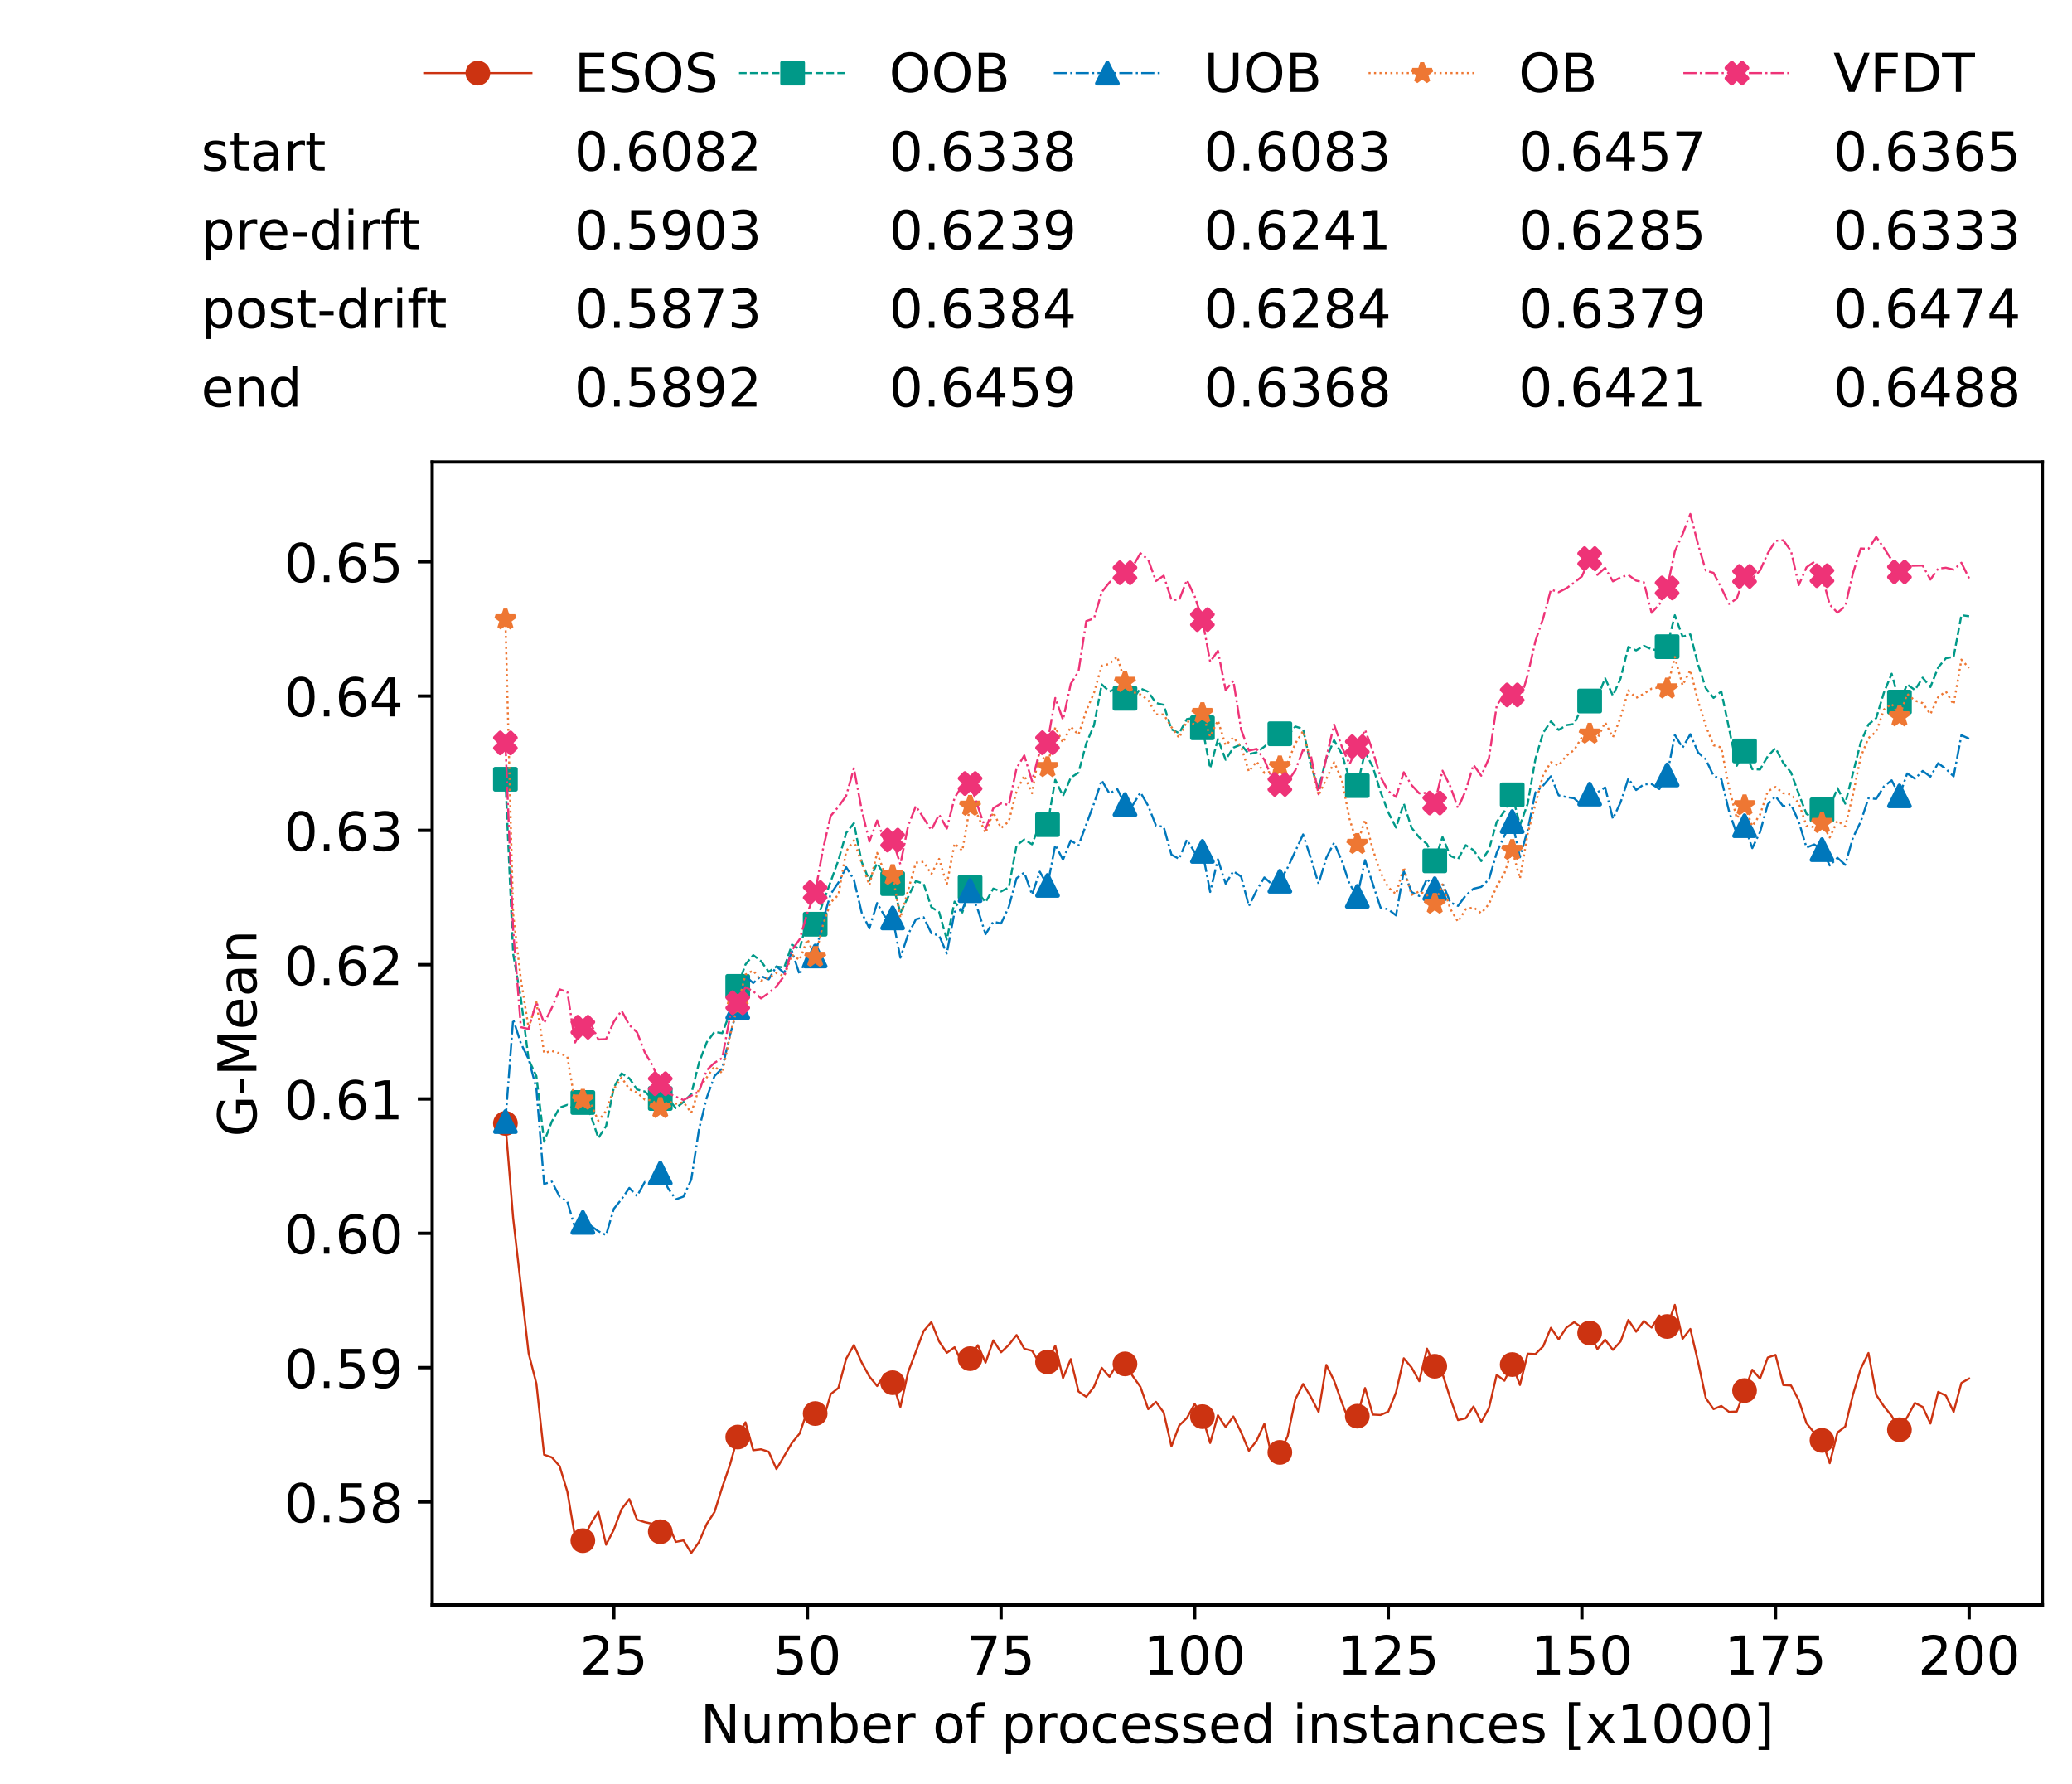 <?xml version="1.0" encoding="utf-8" standalone="no"?>
<!DOCTYPE svg PUBLIC "-//W3C//DTD SVG 1.1//EN"
  "http://www.w3.org/Graphics/SVG/1.1/DTD/svg11.dtd">
<!-- Created with matplotlib (https://matplotlib.org/) -->
<svg height="432.615pt" version="1.1" viewBox="0 0 502.65 432.615" width="502.65pt" xmlns="http://www.w3.org/2000/svg" xmlns:xlink="http://www.w3.org/1999/xlink">
 <defs>
  <style type="text/css">
*{stroke-linecap:butt;stroke-linejoin:round;white-space:pre;}
  </style>
 </defs>
 <g id="figure_1">
  <g id="patch_1">
   <path d="M 0 432.615 
L 502.65 432.615 
L 502.65 0 
L 0 0 
z
" style="fill:#ffffff;"/>
  </g>
  <g id="axes_1">
   <g id="patch_2">
    <path d="M 104.85 389.252 
L 495.45 389.252 
L 495.45 112.052 
L 104.85 112.052 
z
" style="fill:#ffffff;"/>
   </g>
   <g id="matplotlib.axis_1">
    <g id="xtick_1">
     <g id="line2d_1">
      <defs>
       <path d="M 0 0 
L 0 3.5 
" id="m61fde8eb50" style="stroke:#000000;stroke-width:0.8;"/>
      </defs>
      <g>
       <use style="stroke:#000000;stroke-width:0.8;" x="148.908" xlink:href="#m61fde8eb50" y="389.252"/>
      </g>
     </g>
     <g id="text_1">
      <!-- 25 -->
      <defs>
       <path d="M 19.188 8.297 
L 53.609 8.297 
L 53.609 0 
L 7.328 0 
L 7.328 8.297 
Q 12.938 14.109 22.625 23.891 
Q 32.328 33.688 34.812 36.531 
Q 39.547 41.844 41.422 45.531 
Q 43.312 49.219 43.312 52.781 
Q 43.312 58.594 39.234 62.25 
Q 35.156 65.922 28.609 65.922 
Q 23.969 65.922 18.812 64.312 
Q 13.672 62.703 7.812 59.422 
L 7.812 69.391 
Q 13.766 71.781 18.938 73 
Q 24.125 74.219 28.422 74.219 
Q 39.75 74.219 46.484 68.547 
Q 53.219 62.891 53.219 53.422 
Q 53.219 48.922 51.531 44.891 
Q 49.859 40.875 45.406 35.406 
Q 44.188 33.984 37.641 27.219 
Q 31.109 20.453 19.188 8.297 
z
" id="DejaVuSans-50"/>
       <path d="M 10.797 72.906 
L 49.516 72.906 
L 49.516 64.594 
L 19.828 64.594 
L 19.828 46.734 
Q 21.969 47.469 24.109 47.828 
Q 26.266 48.188 28.422 48.188 
Q 40.625 48.188 47.75 41.5 
Q 54.891 34.812 54.891 23.391 
Q 54.891 11.625 47.562 5.094 
Q 40.234 -1.422 26.906 -1.422 
Q 22.312 -1.422 17.547 -0.641 
Q 12.797 0.141 7.719 1.703 
L 7.719 11.625 
Q 12.109 9.234 16.797 8.062 
Q 21.484 6.891 26.703 6.891 
Q 35.156 6.891 40.078 11.328 
Q 45.016 15.766 45.016 23.391 
Q 45.016 31 40.078 35.438 
Q 35.156 39.891 26.703 39.891 
Q 22.75 39.891 18.812 39.016 
Q 14.891 38.141 10.797 36.281 
z
" id="DejaVuSans-53"/>
      </defs>
      <g transform="translate(140.636 406.13)scale(0.13 -0.13)">
       <use xlink:href="#DejaVuSans-50"/>
       <use x="63.623" xlink:href="#DejaVuSans-53"/>
      </g>
     </g>
    </g>
    <g id="xtick_2">
     <g id="line2d_2">
      <g>
       <use style="stroke:#000000;stroke-width:0.8;" x="195.877" xlink:href="#m61fde8eb50" y="389.252"/>
      </g>
     </g>
     <g id="text_2">
      <!-- 50 -->
      <defs>
       <path d="M 31.781 66.406 
Q 24.172 66.406 20.328 58.906 
Q 16.5 51.422 16.5 36.375 
Q 16.5 21.391 20.328 13.891 
Q 24.172 6.391 31.781 6.391 
Q 39.453 6.391 43.281 13.891 
Q 47.125 21.391 47.125 36.375 
Q 47.125 51.422 43.281 58.906 
Q 39.453 66.406 31.781 66.406 
z
M 31.781 74.219 
Q 44.047 74.219 50.516 64.516 
Q 56.984 54.828 56.984 36.375 
Q 56.984 17.969 50.516 8.266 
Q 44.047 -1.422 31.781 -1.422 
Q 19.531 -1.422 13.062 8.266 
Q 6.594 17.969 6.594 36.375 
Q 6.594 54.828 13.062 64.516 
Q 19.531 74.219 31.781 74.219 
z
" id="DejaVuSans-48"/>
      </defs>
      <g transform="translate(187.606 406.13)scale(0.13 -0.13)">
       <use xlink:href="#DejaVuSans-53"/>
       <use x="63.623" xlink:href="#DejaVuSans-48"/>
      </g>
     </g>
    </g>
    <g id="xtick_3">
     <g id="line2d_3">
      <g>
       <use style="stroke:#000000;stroke-width:0.8;" x="242.847" xlink:href="#m61fde8eb50" y="389.252"/>
      </g>
     </g>
     <g id="text_3">
      <!-- 75 -->
      <defs>
       <path d="M 8.203 72.906 
L 55.078 72.906 
L 55.078 68.703 
L 28.609 0 
L 18.312 0 
L 43.219 64.594 
L 8.203 64.594 
z
" id="DejaVuSans-55"/>
      </defs>
      <g transform="translate(234.576 406.13)scale(0.13 -0.13)">
       <use xlink:href="#DejaVuSans-55"/>
       <use x="63.623" xlink:href="#DejaVuSans-53"/>
      </g>
     </g>
    </g>
    <g id="xtick_4">
     <g id="line2d_4">
      <g>
       <use style="stroke:#000000;stroke-width:0.8;" x="289.817" xlink:href="#m61fde8eb50" y="389.252"/>
      </g>
     </g>
     <g id="text_4">
      <!-- 100 -->
      <defs>
       <path d="M 12.406 8.297 
L 28.516 8.297 
L 28.516 63.922 
L 10.984 60.406 
L 10.984 69.391 
L 28.422 72.906 
L 38.281 72.906 
L 38.281 8.297 
L 54.391 8.297 
L 54.391 0 
L 12.406 0 
z
" id="DejaVuSans-49"/>
      </defs>
      <g transform="translate(277.41 406.13)scale(0.13 -0.13)">
       <use xlink:href="#DejaVuSans-49"/>
       <use x="63.623" xlink:href="#DejaVuSans-48"/>
       <use x="127.246" xlink:href="#DejaVuSans-48"/>
      </g>
     </g>
    </g>
    <g id="xtick_5">
     <g id="line2d_5">
      <g>
       <use style="stroke:#000000;stroke-width:0.8;" x="336.786" xlink:href="#m61fde8eb50" y="389.252"/>
      </g>
     </g>
     <g id="text_5">
      <!-- 125 -->
      <g transform="translate(324.379 406.13)scale(0.13 -0.13)">
       <use xlink:href="#DejaVuSans-49"/>
       <use x="63.623" xlink:href="#DejaVuSans-50"/>
       <use x="127.246" xlink:href="#DejaVuSans-53"/>
      </g>
     </g>
    </g>
    <g id="xtick_6">
     <g id="line2d_6">
      <g>
       <use style="stroke:#000000;stroke-width:0.8;" x="383.756" xlink:href="#m61fde8eb50" y="389.252"/>
      </g>
     </g>
     <g id="text_6">
      <!-- 150 -->
      <g transform="translate(371.349 406.13)scale(0.13 -0.13)">
       <use xlink:href="#DejaVuSans-49"/>
       <use x="63.623" xlink:href="#DejaVuSans-53"/>
       <use x="127.246" xlink:href="#DejaVuSans-48"/>
      </g>
     </g>
    </g>
    <g id="xtick_7">
     <g id="line2d_7">
      <g>
       <use style="stroke:#000000;stroke-width:0.8;" x="430.726" xlink:href="#m61fde8eb50" y="389.252"/>
      </g>
     </g>
     <g id="text_7">
      <!-- 175 -->
      <g transform="translate(418.319 406.13)scale(0.13 -0.13)">
       <use xlink:href="#DejaVuSans-49"/>
       <use x="63.623" xlink:href="#DejaVuSans-55"/>
       <use x="127.246" xlink:href="#DejaVuSans-53"/>
      </g>
     </g>
    </g>
    <g id="xtick_8">
     <g id="line2d_8">
      <g>
       <use style="stroke:#000000;stroke-width:0.8;" x="477.695" xlink:href="#m61fde8eb50" y="389.252"/>
      </g>
     </g>
     <g id="text_8">
      <!-- 200 -->
      <g transform="translate(465.289 406.13)scale(0.13 -0.13)">
       <use xlink:href="#DejaVuSans-50"/>
       <use x="63.623" xlink:href="#DejaVuSans-48"/>
       <use x="127.246" xlink:href="#DejaVuSans-48"/>
      </g>
     </g>
    </g>
    <g id="text_9">
     <!-- Number of processed instances [x1000] -->
     <defs>
      <path d="M 9.812 72.906 
L 23.094 72.906 
L 55.422 11.922 
L 55.422 72.906 
L 64.984 72.906 
L 64.984 0 
L 51.703 0 
L 19.391 60.984 
L 19.391 0 
L 9.812 0 
z
" id="DejaVuSans-78"/>
      <path d="M 8.5 21.578 
L 8.5 54.688 
L 17.484 54.688 
L 17.484 21.922 
Q 17.484 14.156 20.5 10.266 
Q 23.531 6.391 29.594 6.391 
Q 36.859 6.391 41.078 11.031 
Q 45.312 15.672 45.312 23.688 
L 45.312 54.688 
L 54.297 54.688 
L 54.297 0 
L 45.312 0 
L 45.312 8.406 
Q 42.047 3.422 37.719 1 
Q 33.406 -1.422 27.688 -1.422 
Q 18.266 -1.422 13.375 4.438 
Q 8.5 10.297 8.5 21.578 
z
M 31.109 56 
z
" id="DejaVuSans-117"/>
      <path d="M 52 44.188 
Q 55.375 50.25 60.062 53.125 
Q 64.75 56 71.094 56 
Q 79.641 56 84.281 50.016 
Q 88.922 44.047 88.922 33.016 
L 88.922 0 
L 79.891 0 
L 79.891 32.719 
Q 79.891 40.578 77.094 44.375 
Q 74.312 48.188 68.609 48.188 
Q 61.625 48.188 57.562 43.547 
Q 53.516 38.922 53.516 30.906 
L 53.516 0 
L 44.484 0 
L 44.484 32.719 
Q 44.484 40.625 41.703 44.406 
Q 38.922 48.188 33.109 48.188 
Q 26.219 48.188 22.156 43.531 
Q 18.109 38.875 18.109 30.906 
L 18.109 0 
L 9.078 0 
L 9.078 54.688 
L 18.109 54.688 
L 18.109 46.188 
Q 21.188 51.219 25.484 53.609 
Q 29.781 56 35.688 56 
Q 41.656 56 45.828 52.969 
Q 50 49.953 52 44.188 
z
" id="DejaVuSans-109"/>
      <path d="M 48.688 27.297 
Q 48.688 37.203 44.609 42.844 
Q 40.531 48.484 33.406 48.484 
Q 26.266 48.484 22.188 42.844 
Q 18.109 37.203 18.109 27.297 
Q 18.109 17.391 22.188 11.75 
Q 26.266 6.109 33.406 6.109 
Q 40.531 6.109 44.609 11.75 
Q 48.688 17.391 48.688 27.297 
z
M 18.109 46.391 
Q 20.953 51.266 25.266 53.625 
Q 29.594 56 35.594 56 
Q 45.562 56 51.781 48.094 
Q 58.016 40.188 58.016 27.297 
Q 58.016 14.406 51.781 6.484 
Q 45.562 -1.422 35.594 -1.422 
Q 29.594 -1.422 25.266 0.953 
Q 20.953 3.328 18.109 8.203 
L 18.109 0 
L 9.078 0 
L 9.078 75.984 
L 18.109 75.984 
z
" id="DejaVuSans-98"/>
      <path d="M 56.203 29.594 
L 56.203 25.203 
L 14.891 25.203 
Q 15.484 15.922 20.484 11.062 
Q 25.484 6.203 34.422 6.203 
Q 39.594 6.203 44.453 7.469 
Q 49.312 8.734 54.109 11.281 
L 54.109 2.781 
Q 49.266 0.734 44.188 -0.344 
Q 39.109 -1.422 33.891 -1.422 
Q 20.797 -1.422 13.156 6.188 
Q 5.516 13.812 5.516 26.812 
Q 5.516 40.234 12.766 48.109 
Q 20.016 56 32.328 56 
Q 43.359 56 49.781 48.891 
Q 56.203 41.797 56.203 29.594 
z
M 47.219 32.234 
Q 47.125 39.594 43.094 43.984 
Q 39.062 48.391 32.422 48.391 
Q 24.906 48.391 20.391 44.141 
Q 15.875 39.891 15.188 32.172 
z
" id="DejaVuSans-101"/>
      <path d="M 41.109 46.297 
Q 39.594 47.172 37.812 47.578 
Q 36.031 48 33.891 48 
Q 26.266 48 22.188 43.047 
Q 18.109 38.094 18.109 28.812 
L 18.109 0 
L 9.078 0 
L 9.078 54.688 
L 18.109 54.688 
L 18.109 46.188 
Q 20.953 51.172 25.484 53.578 
Q 30.031 56 36.531 56 
Q 37.453 56 38.578 55.875 
Q 39.703 55.766 41.062 55.516 
z
" id="DejaVuSans-114"/>
      <path id="DejaVuSans-32"/>
      <path d="M 30.609 48.391 
Q 23.391 48.391 19.188 42.75 
Q 14.984 37.109 14.984 27.297 
Q 14.984 17.484 19.156 11.844 
Q 23.344 6.203 30.609 6.203 
Q 37.797 6.203 41.984 11.859 
Q 46.188 17.531 46.188 27.297 
Q 46.188 37.016 41.984 42.703 
Q 37.797 48.391 30.609 48.391 
z
M 30.609 56 
Q 42.328 56 49.016 48.375 
Q 55.719 40.766 55.719 27.297 
Q 55.719 13.875 49.016 6.219 
Q 42.328 -1.422 30.609 -1.422 
Q 18.844 -1.422 12.172 6.219 
Q 5.516 13.875 5.516 27.297 
Q 5.516 40.766 12.172 48.375 
Q 18.844 56 30.609 56 
z
" id="DejaVuSans-111"/>
      <path d="M 37.109 75.984 
L 37.109 68.5 
L 28.516 68.5 
Q 23.688 68.5 21.797 66.547 
Q 19.922 64.594 19.922 59.516 
L 19.922 54.688 
L 34.719 54.688 
L 34.719 47.703 
L 19.922 47.703 
L 19.922 0 
L 10.891 0 
L 10.891 47.703 
L 2.297 47.703 
L 2.297 54.688 
L 10.891 54.688 
L 10.891 58.5 
Q 10.891 67.625 15.141 71.797 
Q 19.391 75.984 28.609 75.984 
z
" id="DejaVuSans-102"/>
      <path d="M 18.109 8.203 
L 18.109 -20.797 
L 9.078 -20.797 
L 9.078 54.688 
L 18.109 54.688 
L 18.109 46.391 
Q 20.953 51.266 25.266 53.625 
Q 29.594 56 35.594 56 
Q 45.562 56 51.781 48.094 
Q 58.016 40.188 58.016 27.297 
Q 58.016 14.406 51.781 6.484 
Q 45.562 -1.422 35.594 -1.422 
Q 29.594 -1.422 25.266 0.953 
Q 20.953 3.328 18.109 8.203 
z
M 48.688 27.297 
Q 48.688 37.203 44.609 42.844 
Q 40.531 48.484 33.406 48.484 
Q 26.266 48.484 22.188 42.844 
Q 18.109 37.203 18.109 27.297 
Q 18.109 17.391 22.188 11.75 
Q 26.266 6.109 33.406 6.109 
Q 40.531 6.109 44.609 11.75 
Q 48.688 17.391 48.688 27.297 
z
" id="DejaVuSans-112"/>
      <path d="M 48.781 52.594 
L 48.781 44.188 
Q 44.969 46.297 41.141 47.344 
Q 37.312 48.391 33.406 48.391 
Q 24.656 48.391 19.812 42.844 
Q 14.984 37.312 14.984 27.297 
Q 14.984 17.281 19.812 11.734 
Q 24.656 6.203 33.406 6.203 
Q 37.312 6.203 41.141 7.25 
Q 44.969 8.297 48.781 10.406 
L 48.781 2.094 
Q 45.016 0.344 40.984 -0.531 
Q 36.969 -1.422 32.422 -1.422 
Q 20.062 -1.422 12.781 6.344 
Q 5.516 14.109 5.516 27.297 
Q 5.516 40.672 12.859 48.328 
Q 20.219 56 33.016 56 
Q 37.156 56 41.109 55.141 
Q 45.062 54.297 48.781 52.594 
z
" id="DejaVuSans-99"/>
      <path d="M 44.281 53.078 
L 44.281 44.578 
Q 40.484 46.531 36.375 47.5 
Q 32.281 48.484 27.875 48.484 
Q 21.188 48.484 17.844 46.438 
Q 14.5 44.391 14.5 40.281 
Q 14.5 37.156 16.891 35.375 
Q 19.281 33.594 26.516 31.984 
L 29.594 31.297 
Q 39.156 29.25 43.188 25.516 
Q 47.219 21.781 47.219 15.094 
Q 47.219 7.469 41.188 3.016 
Q 35.156 -1.422 24.609 -1.422 
Q 20.219 -1.422 15.453 -0.562 
Q 10.688 0.297 5.422 2 
L 5.422 11.281 
Q 10.406 8.688 15.234 7.391 
Q 20.062 6.109 24.812 6.109 
Q 31.156 6.109 34.562 8.281 
Q 37.984 10.453 37.984 14.406 
Q 37.984 18.062 35.516 20.016 
Q 33.062 21.969 24.703 23.781 
L 21.578 24.516 
Q 13.234 26.266 9.516 29.906 
Q 5.812 33.547 5.812 39.891 
Q 5.812 47.609 11.281 51.797 
Q 16.75 56 26.812 56 
Q 31.781 56 36.172 55.266 
Q 40.578 54.547 44.281 53.078 
z
" id="DejaVuSans-115"/>
      <path d="M 45.406 46.391 
L 45.406 75.984 
L 54.391 75.984 
L 54.391 0 
L 45.406 0 
L 45.406 8.203 
Q 42.578 3.328 38.25 0.953 
Q 33.938 -1.422 27.875 -1.422 
Q 17.969 -1.422 11.734 6.484 
Q 5.516 14.406 5.516 27.297 
Q 5.516 40.188 11.734 48.094 
Q 17.969 56 27.875 56 
Q 33.938 56 38.25 53.625 
Q 42.578 51.266 45.406 46.391 
z
M 14.797 27.297 
Q 14.797 17.391 18.875 11.75 
Q 22.953 6.109 30.078 6.109 
Q 37.203 6.109 41.297 11.75 
Q 45.406 17.391 45.406 27.297 
Q 45.406 37.203 41.297 42.844 
Q 37.203 48.484 30.078 48.484 
Q 22.953 48.484 18.875 42.844 
Q 14.797 37.203 14.797 27.297 
z
" id="DejaVuSans-100"/>
      <path d="M 9.422 54.688 
L 18.406 54.688 
L 18.406 0 
L 9.422 0 
z
M 9.422 75.984 
L 18.406 75.984 
L 18.406 64.594 
L 9.422 64.594 
z
" id="DejaVuSans-105"/>
      <path d="M 54.891 33.016 
L 54.891 0 
L 45.906 0 
L 45.906 32.719 
Q 45.906 40.484 42.875 44.328 
Q 39.844 48.188 33.797 48.188 
Q 26.516 48.188 22.312 43.547 
Q 18.109 38.922 18.109 30.906 
L 18.109 0 
L 9.078 0 
L 9.078 54.688 
L 18.109 54.688 
L 18.109 46.188 
Q 21.344 51.125 25.703 53.562 
Q 30.078 56 35.797 56 
Q 45.219 56 50.047 50.172 
Q 54.891 44.344 54.891 33.016 
z
" id="DejaVuSans-110"/>
      <path d="M 18.312 70.219 
L 18.312 54.688 
L 36.812 54.688 
L 36.812 47.703 
L 18.312 47.703 
L 18.312 18.016 
Q 18.312 11.328 20.141 9.422 
Q 21.969 7.516 27.594 7.516 
L 36.812 7.516 
L 36.812 0 
L 27.594 0 
Q 17.188 0 13.234 3.875 
Q 9.281 7.766 9.281 18.016 
L 9.281 47.703 
L 2.688 47.703 
L 2.688 54.688 
L 9.281 54.688 
L 9.281 70.219 
z
" id="DejaVuSans-116"/>
      <path d="M 34.281 27.484 
Q 23.391 27.484 19.188 25 
Q 14.984 22.516 14.984 16.5 
Q 14.984 11.719 18.141 8.906 
Q 21.297 6.109 26.703 6.109 
Q 34.188 6.109 38.703 11.406 
Q 43.219 16.703 43.219 25.484 
L 43.219 27.484 
z
M 52.203 31.203 
L 52.203 0 
L 43.219 0 
L 43.219 8.297 
Q 40.141 3.328 35.547 0.953 
Q 30.953 -1.422 24.312 -1.422 
Q 15.922 -1.422 10.953 3.297 
Q 6 8.016 6 15.922 
Q 6 25.141 12.172 29.828 
Q 18.359 34.516 30.609 34.516 
L 43.219 34.516 
L 43.219 35.406 
Q 43.219 41.609 39.141 45 
Q 35.062 48.391 27.688 48.391 
Q 23 48.391 18.547 47.266 
Q 14.109 46.141 10.016 43.891 
L 10.016 52.203 
Q 14.938 54.109 19.578 55.047 
Q 24.219 56 28.609 56 
Q 40.484 56 46.344 49.844 
Q 52.203 43.703 52.203 31.203 
z
" id="DejaVuSans-97"/>
      <path d="M 8.594 75.984 
L 29.297 75.984 
L 29.297 69 
L 17.578 69 
L 17.578 -6.203 
L 29.297 -6.203 
L 29.297 -13.188 
L 8.594 -13.188 
z
" id="DejaVuSans-91"/>
      <path d="M 54.891 54.688 
L 35.109 28.078 
L 55.906 0 
L 45.312 0 
L 29.391 21.484 
L 13.484 0 
L 2.875 0 
L 24.125 28.609 
L 4.688 54.688 
L 15.281 54.688 
L 29.781 35.203 
L 44.281 54.688 
z
" id="DejaVuSans-120"/>
      <path d="M 30.422 75.984 
L 30.422 -13.188 
L 9.719 -13.188 
L 9.719 -6.203 
L 21.391 -6.203 
L 21.391 69 
L 9.719 69 
L 9.719 75.984 
z
" id="DejaVuSans-93"/>
     </defs>
     <g transform="translate(169.881 422.711)scale(0.13 -0.13)">
      <use xlink:href="#DejaVuSans-78"/>
      <use x="74.805" xlink:href="#DejaVuSans-117"/>
      <use x="138.184" xlink:href="#DejaVuSans-109"/>
      <use x="235.596" xlink:href="#DejaVuSans-98"/>
      <use x="299.072" xlink:href="#DejaVuSans-101"/>
      <use x="360.596" xlink:href="#DejaVuSans-114"/>
      <use x="401.709" xlink:href="#DejaVuSans-32"/>
      <use x="433.496" xlink:href="#DejaVuSans-111"/>
      <use x="494.678" xlink:href="#DejaVuSans-102"/>
      <use x="529.883" xlink:href="#DejaVuSans-32"/>
      <use x="561.67" xlink:href="#DejaVuSans-112"/>
      <use x="625.146" xlink:href="#DejaVuSans-114"/>
      <use x="666.229" xlink:href="#DejaVuSans-111"/>
      <use x="727.41" xlink:href="#DejaVuSans-99"/>
      <use x="782.391" xlink:href="#DejaVuSans-101"/>
      <use x="843.914" xlink:href="#DejaVuSans-115"/>
      <use x="896.014" xlink:href="#DejaVuSans-115"/>
      <use x="948.113" xlink:href="#DejaVuSans-101"/>
      <use x="1009.637" xlink:href="#DejaVuSans-100"/>
      <use x="1073.113" xlink:href="#DejaVuSans-32"/>
      <use x="1104.9" xlink:href="#DejaVuSans-105"/>
      <use x="1132.684" xlink:href="#DejaVuSans-110"/>
      <use x="1196.062" xlink:href="#DejaVuSans-115"/>
      <use x="1248.162" xlink:href="#DejaVuSans-116"/>
      <use x="1287.371" xlink:href="#DejaVuSans-97"/>
      <use x="1348.65" xlink:href="#DejaVuSans-110"/>
      <use x="1412.029" xlink:href="#DejaVuSans-99"/>
      <use x="1467.01" xlink:href="#DejaVuSans-101"/>
      <use x="1528.533" xlink:href="#DejaVuSans-115"/>
      <use x="1580.633" xlink:href="#DejaVuSans-32"/>
      <use x="1612.42" xlink:href="#DejaVuSans-91"/>
      <use x="1651.434" xlink:href="#DejaVuSans-120"/>
      <use x="1710.613" xlink:href="#DejaVuSans-49"/>
      <use x="1774.236" xlink:href="#DejaVuSans-48"/>
      <use x="1837.859" xlink:href="#DejaVuSans-48"/>
      <use x="1901.482" xlink:href="#DejaVuSans-48"/>
      <use x="1965.105" xlink:href="#DejaVuSans-93"/>
     </g>
    </g>
   </g>
   <g id="matplotlib.axis_2">
    <g id="ytick_1">
     <g id="line2d_9">
      <defs>
       <path d="M 0 0 
L -3.5 0 
" id="m5382adbef3" style="stroke:#000000;stroke-width:0.8;"/>
      </defs>
      <g>
       <use style="stroke:#000000;stroke-width:0.8;" x="104.85" xlink:href="#m5382adbef3" y="364.268"/>
      </g>
     </g>
     <g id="text_10">
      <!-- 0.58 -->
      <defs>
       <path d="M 10.688 12.406 
L 21 12.406 
L 21 0 
L 10.688 0 
z
" id="DejaVuSans-46"/>
       <path d="M 31.781 34.625 
Q 24.75 34.625 20.719 30.859 
Q 16.703 27.094 16.703 20.516 
Q 16.703 13.922 20.719 10.156 
Q 24.75 6.391 31.781 6.391 
Q 38.812 6.391 42.859 10.172 
Q 46.922 13.969 46.922 20.516 
Q 46.922 27.094 42.891 30.859 
Q 38.875 34.625 31.781 34.625 
z
M 21.922 38.812 
Q 15.578 40.375 12.031 44.719 
Q 8.5 49.078 8.5 55.328 
Q 8.5 64.062 14.719 69.141 
Q 20.953 74.219 31.781 74.219 
Q 42.672 74.219 48.875 69.141 
Q 55.078 64.062 55.078 55.328 
Q 55.078 49.078 51.531 44.719 
Q 48 40.375 41.703 38.812 
Q 48.828 37.156 52.797 32.312 
Q 56.781 27.484 56.781 20.516 
Q 56.781 9.906 50.312 4.234 
Q 43.844 -1.422 31.781 -1.422 
Q 19.734 -1.422 13.25 4.234 
Q 6.781 9.906 6.781 20.516 
Q 6.781 27.484 10.781 32.312 
Q 14.797 37.156 21.922 38.812 
z
M 18.312 54.391 
Q 18.312 48.734 21.844 45.562 
Q 25.391 42.391 31.781 42.391 
Q 38.141 42.391 41.719 45.562 
Q 45.312 48.734 45.312 54.391 
Q 45.312 60.062 41.719 63.234 
Q 38.141 66.406 31.781 66.406 
Q 25.391 66.406 21.844 63.234 
Q 18.312 60.062 18.312 54.391 
z
" id="DejaVuSans-56"/>
      </defs>
      <g transform="translate(68.905 369.207)scale(0.13 -0.13)">
       <use xlink:href="#DejaVuSans-48"/>
       <use x="63.623" xlink:href="#DejaVuSans-46"/>
       <use x="95.41" xlink:href="#DejaVuSans-53"/>
       <use x="159.033" xlink:href="#DejaVuSans-56"/>
      </g>
     </g>
    </g>
    <g id="ytick_2">
     <g id="line2d_10">
      <g>
       <use style="stroke:#000000;stroke-width:0.8;" x="104.85" xlink:href="#m5382adbef3" y="331.693"/>
      </g>
     </g>
     <g id="text_11">
      <!-- 0.59 -->
      <defs>
       <path d="M 10.984 1.516 
L 10.984 10.5 
Q 14.703 8.734 18.5 7.812 
Q 22.312 6.891 25.984 6.891 
Q 35.75 6.891 40.891 13.453 
Q 46.047 20.016 46.781 33.406 
Q 43.953 29.203 39.594 26.953 
Q 35.25 24.703 29.984 24.703 
Q 19.047 24.703 12.672 31.312 
Q 6.297 37.938 6.297 49.422 
Q 6.297 60.641 12.938 67.422 
Q 19.578 74.219 30.609 74.219 
Q 43.266 74.219 49.922 64.516 
Q 56.594 54.828 56.594 36.375 
Q 56.594 19.141 48.406 8.859 
Q 40.234 -1.422 26.422 -1.422 
Q 22.703 -1.422 18.891 -0.688 
Q 15.094 0.047 10.984 1.516 
z
M 30.609 32.422 
Q 37.25 32.422 41.125 36.953 
Q 45.016 41.5 45.016 49.422 
Q 45.016 57.281 41.125 61.844 
Q 37.25 66.406 30.609 66.406 
Q 23.969 66.406 20.094 61.844 
Q 16.219 57.281 16.219 49.422 
Q 16.219 41.5 20.094 36.953 
Q 23.969 32.422 30.609 32.422 
z
" id="DejaVuSans-57"/>
      </defs>
      <g transform="translate(68.905 336.631)scale(0.13 -0.13)">
       <use xlink:href="#DejaVuSans-48"/>
       <use x="63.623" xlink:href="#DejaVuSans-46"/>
       <use x="95.41" xlink:href="#DejaVuSans-53"/>
       <use x="159.033" xlink:href="#DejaVuSans-57"/>
      </g>
     </g>
    </g>
    <g id="ytick_3">
     <g id="line2d_11">
      <g>
       <use style="stroke:#000000;stroke-width:0.8;" x="104.85" xlink:href="#m5382adbef3" y="299.117"/>
      </g>
     </g>
     <g id="text_12">
      <!-- 0.60 -->
      <defs>
       <path d="M 33.016 40.375 
Q 26.375 40.375 22.484 35.828 
Q 18.609 31.297 18.609 23.391 
Q 18.609 15.531 22.484 10.953 
Q 26.375 6.391 33.016 6.391 
Q 39.656 6.391 43.531 10.953 
Q 47.406 15.531 47.406 23.391 
Q 47.406 31.297 43.531 35.828 
Q 39.656 40.375 33.016 40.375 
z
M 52.594 71.297 
L 52.594 62.312 
Q 48.875 64.062 45.094 64.984 
Q 41.312 65.922 37.594 65.922 
Q 27.828 65.922 22.672 59.328 
Q 17.531 52.734 16.797 39.406 
Q 19.672 43.656 24.016 45.922 
Q 28.375 48.188 33.594 48.188 
Q 44.578 48.188 50.953 41.516 
Q 57.328 34.859 57.328 23.391 
Q 57.328 12.156 50.688 5.359 
Q 44.047 -1.422 33.016 -1.422 
Q 20.359 -1.422 13.672 8.266 
Q 6.984 17.969 6.984 36.375 
Q 6.984 53.656 15.188 63.938 
Q 23.391 74.219 37.203 74.219 
Q 40.922 74.219 44.703 73.484 
Q 48.484 72.75 52.594 71.297 
z
" id="DejaVuSans-54"/>
      </defs>
      <g transform="translate(68.905 304.056)scale(0.13 -0.13)">
       <use xlink:href="#DejaVuSans-48"/>
       <use x="63.623" xlink:href="#DejaVuSans-46"/>
       <use x="95.41" xlink:href="#DejaVuSans-54"/>
       <use x="159.033" xlink:href="#DejaVuSans-48"/>
      </g>
     </g>
    </g>
    <g id="ytick_4">
     <g id="line2d_12">
      <g>
       <use style="stroke:#000000;stroke-width:0.8;" x="104.85" xlink:href="#m5382adbef3" y="266.542"/>
      </g>
     </g>
     <g id="text_13">
      <!-- 0.61 -->
      <g transform="translate(68.905 271.481)scale(0.13 -0.13)">
       <use xlink:href="#DejaVuSans-48"/>
       <use x="63.623" xlink:href="#DejaVuSans-46"/>
       <use x="95.41" xlink:href="#DejaVuSans-54"/>
       <use x="159.033" xlink:href="#DejaVuSans-49"/>
      </g>
     </g>
    </g>
    <g id="ytick_5">
     <g id="line2d_13">
      <g>
       <use style="stroke:#000000;stroke-width:0.8;" x="104.85" xlink:href="#m5382adbef3" y="233.967"/>
      </g>
     </g>
     <g id="text_14">
      <!-- 0.62 -->
      <g transform="translate(68.905 238.906)scale(0.13 -0.13)">
       <use xlink:href="#DejaVuSans-48"/>
       <use x="63.623" xlink:href="#DejaVuSans-46"/>
       <use x="95.41" xlink:href="#DejaVuSans-54"/>
       <use x="159.033" xlink:href="#DejaVuSans-50"/>
      </g>
     </g>
    </g>
    <g id="ytick_6">
     <g id="line2d_14">
      <g>
       <use style="stroke:#000000;stroke-width:0.8;" x="104.85" xlink:href="#m5382adbef3" y="201.392"/>
      </g>
     </g>
     <g id="text_15">
      <!-- 0.63 -->
      <defs>
       <path d="M 40.578 39.312 
Q 47.656 37.797 51.625 33 
Q 55.609 28.219 55.609 21.188 
Q 55.609 10.406 48.188 4.484 
Q 40.766 -1.422 27.094 -1.422 
Q 22.516 -1.422 17.656 -0.516 
Q 12.797 0.391 7.625 2.203 
L 7.625 11.719 
Q 11.719 9.328 16.594 8.109 
Q 21.484 6.891 26.812 6.891 
Q 36.078 6.891 40.938 10.547 
Q 45.797 14.203 45.797 21.188 
Q 45.797 27.641 41.281 31.266 
Q 36.766 34.906 28.719 34.906 
L 20.219 34.906 
L 20.219 43.016 
L 29.109 43.016 
Q 36.375 43.016 40.234 45.922 
Q 44.094 48.828 44.094 54.297 
Q 44.094 59.906 40.109 62.906 
Q 36.141 65.922 28.719 65.922 
Q 24.656 65.922 20.016 65.031 
Q 15.375 64.156 9.812 62.312 
L 9.812 71.094 
Q 15.438 72.656 20.344 73.438 
Q 25.25 74.219 29.594 74.219 
Q 40.828 74.219 47.359 69.109 
Q 53.906 64.016 53.906 55.328 
Q 53.906 49.266 50.438 45.094 
Q 46.969 40.922 40.578 39.312 
z
" id="DejaVuSans-51"/>
      </defs>
      <g transform="translate(68.905 206.331)scale(0.13 -0.13)">
       <use xlink:href="#DejaVuSans-48"/>
       <use x="63.623" xlink:href="#DejaVuSans-46"/>
       <use x="95.41" xlink:href="#DejaVuSans-54"/>
       <use x="159.033" xlink:href="#DejaVuSans-51"/>
      </g>
     </g>
    </g>
    <g id="ytick_7">
     <g id="line2d_15">
      <g>
       <use style="stroke:#000000;stroke-width:0.8;" x="104.85" xlink:href="#m5382adbef3" y="168.816"/>
      </g>
     </g>
     <g id="text_16">
      <!-- 0.64 -->
      <defs>
       <path d="M 37.797 64.312 
L 12.891 25.391 
L 37.797 25.391 
z
M 35.203 72.906 
L 47.609 72.906 
L 47.609 25.391 
L 58.016 25.391 
L 58.016 17.188 
L 47.609 17.188 
L 47.609 0 
L 37.797 0 
L 37.797 17.188 
L 4.891 17.188 
L 4.891 26.703 
z
" id="DejaVuSans-52"/>
      </defs>
      <g transform="translate(68.905 173.755)scale(0.13 -0.13)">
       <use xlink:href="#DejaVuSans-48"/>
       <use x="63.623" xlink:href="#DejaVuSans-46"/>
       <use x="95.41" xlink:href="#DejaVuSans-54"/>
       <use x="159.033" xlink:href="#DejaVuSans-52"/>
      </g>
     </g>
    </g>
    <g id="ytick_8">
     <g id="line2d_16">
      <g>
       <use style="stroke:#000000;stroke-width:0.8;" x="104.85" xlink:href="#m5382adbef3" y="136.241"/>
      </g>
     </g>
     <g id="text_17">
      <!-- 0.65 -->
      <g transform="translate(68.905 141.18)scale(0.13 -0.13)">
       <use xlink:href="#DejaVuSans-48"/>
       <use x="63.623" xlink:href="#DejaVuSans-46"/>
       <use x="95.41" xlink:href="#DejaVuSans-54"/>
       <use x="159.033" xlink:href="#DejaVuSans-53"/>
      </g>
     </g>
    </g>
    <g id="text_18">
     <!-- G-Mean -->
     <defs>
      <path d="M 59.516 10.406 
L 59.516 29.984 
L 43.406 29.984 
L 43.406 38.094 
L 69.281 38.094 
L 69.281 6.781 
Q 63.578 2.734 56.688 0.656 
Q 49.812 -1.422 42 -1.422 
Q 24.906 -1.422 15.25 8.562 
Q 5.609 18.562 5.609 36.375 
Q 5.609 54.25 15.25 64.234 
Q 24.906 74.219 42 74.219 
Q 49.125 74.219 55.547 72.453 
Q 61.969 70.703 67.391 67.281 
L 67.391 56.781 
Q 61.922 61.422 55.766 63.766 
Q 49.609 66.109 42.828 66.109 
Q 29.438 66.109 22.719 58.641 
Q 16.016 51.172 16.016 36.375 
Q 16.016 21.625 22.719 14.156 
Q 29.438 6.688 42.828 6.688 
Q 48.047 6.688 52.141 7.594 
Q 56.25 8.5 59.516 10.406 
z
" id="DejaVuSans-71"/>
      <path d="M 4.891 31.391 
L 31.203 31.391 
L 31.203 23.391 
L 4.891 23.391 
z
" id="DejaVuSans-45"/>
      <path d="M 9.812 72.906 
L 24.516 72.906 
L 43.109 23.297 
L 61.812 72.906 
L 76.516 72.906 
L 76.516 0 
L 66.891 0 
L 66.891 64.016 
L 48.094 14.016 
L 38.188 14.016 
L 19.391 64.016 
L 19.391 0 
L 9.812 0 
z
" id="DejaVuSans-77"/>
     </defs>
     <g transform="translate(62.201 275.744)rotate(-90)scale(0.13 -0.13)">
      <use xlink:href="#DejaVuSans-71"/>
      <use x="77.49" xlink:href="#DejaVuSans-45"/>
      <use x="113.574" xlink:href="#DejaVuSans-77"/>
      <use x="199.854" xlink:href="#DejaVuSans-101"/>
      <use x="261.377" xlink:href="#DejaVuSans-97"/>
      <use x="322.656" xlink:href="#DejaVuSans-110"/>
     </g>
    </g>
   </g>
   <g id="line2d_17"/>
   <g id="line2d_18"/>
   <g id="line2d_19"/>
   <g id="line2d_20"/>
   <g id="line2d_21"/>
   <g id="line2d_22">
    <path clip-path="url(#pf7ec84025e)" d="M 122.605 272.462 
L 124.483 295.441 
L 128.241 328.224 
L 130.12 335.565 
L 131.998 352.815 
L 133.877 353.457 
L 135.756 355.584 
L 137.635 361.778 
L 139.514 372.901 
L 141.392 373.659 
L 143.271 369.653 
L 145.15 366.644 
L 147.029 374.635 
L 148.908 371.007 
L 150.786 366.017 
L 152.665 363.589 
L 154.544 368.588 
L 156.423 369.17 
L 158.302 369.589 
L 160.18 371.497 
L 162.059 369.488 
L 163.938 373.959 
L 165.817 373.596 
L 167.695 376.652 
L 169.574 373.994 
L 171.453 369.597 
L 173.332 366.723 
L 175.211 360.691 
L 177.089 355.242 
L 178.968 348.53 
L 180.847 344.96 
L 182.726 351.729 
L 184.605 351.501 
L 186.483 352.097 
L 188.362 356.291 
L 192.12 349.943 
L 193.998 347.661 
L 195.877 342.112 
L 197.756 342.83 
L 199.635 344.682 
L 201.514 338.126 
L 203.392 336.615 
L 205.271 329.545 
L 207.15 326.212 
L 209.029 330.427 
L 210.908 333.844 
L 212.786 336.152 
L 214.665 333.245 
L 216.544 335.35 
L 218.423 341.234 
L 220.302 332.796 
L 224.059 322.84 
L 225.938 320.653 
L 227.817 325.341 
L 229.695 328.102 
L 231.574 326.751 
L 233.453 330.668 
L 235.332 329.515 
L 237.211 326.259 
L 239.089 330.477 
L 240.968 325.084 
L 242.847 327.969 
L 244.726 326.187 
L 246.605 323.788 
L 248.483 327.108 
L 250.362 327.596 
L 252.241 330.651 
L 254.12 330.315 
L 255.998 326.359 
L 257.877 334.228 
L 259.756 329.628 
L 261.635 337.475 
L 263.514 338.776 
L 265.392 336.337 
L 267.271 331.744 
L 269.15 333.916 
L 271.029 330.76 
L 272.908 330.786 
L 274.786 333.729 
L 276.665 336.378 
L 278.544 341.77 
L 280.423 340 
L 282.302 342.58 
L 284.18 350.782 
L 286.059 345.745 
L 287.938 343.903 
L 289.817 340.5 
L 291.695 343.581 
L 293.574 349.976 
L 295.453 343.254 
L 297.332 346.108 
L 299.211 343.537 
L 301.089 347.386 
L 302.968 351.866 
L 304.847 349.419 
L 306.726 345.328 
L 308.605 353.613 
L 310.483 352.249 
L 312.362 348.367 
L 314.241 339.376 
L 316.12 335.661 
L 317.998 338.788 
L 319.877 342.447 
L 321.756 331.042 
L 323.635 334.862 
L 325.514 340.136 
L 327.392 345.003 
L 329.271 343.47 
L 331.15 336.646 
L 333.029 343.092 
L 334.908 343.181 
L 336.786 342.37 
L 338.665 337.706 
L 340.544 329.423 
L 342.423 331.641 
L 344.302 334.979 
L 346.18 327.094 
L 348.059 331.365 
L 349.938 333.183 
L 351.817 339.127 
L 353.695 344.424 
L 355.574 343.983 
L 357.453 341.128 
L 359.332 344.888 
L 361.211 341.505 
L 363.089 333.428 
L 364.968 334.87 
L 366.847 330.951 
L 368.726 335.898 
L 370.605 328.316 
L 372.483 328.401 
L 374.362 326.527 
L 376.241 322.041 
L 378.12 324.824 
L 379.998 321.99 
L 381.877 320.666 
L 385.635 323.3 
L 387.514 327.197 
L 389.392 324.925 
L 391.271 327.378 
L 393.15 325.339 
L 395.029 320.118 
L 396.908 322.975 
L 398.786 320.39 
L 400.665 321.973 
L 402.544 319.051 
L 404.423 321.715 
L 406.302 316.473 
L 408.18 324.712 
L 410.059 322.31 
L 411.938 330.296 
L 413.817 339.093 
L 415.695 341.763 
L 417.574 340.992 
L 419.453 342.44 
L 421.332 342.342 
L 425.089 332.207 
L 426.968 334.376 
L 428.847 329.248 
L 430.726 328.605 
L 432.605 335.908 
L 434.483 336.022 
L 436.362 339.594 
L 438.241 345.178 
L 440.12 347.499 
L 441.998 349.338 
L 443.877 354.872 
L 445.756 347.427 
L 447.635 345.988 
L 449.514 338.241 
L 451.392 331.965 
L 453.271 328.143 
L 455.15 338.286 
L 457.029 341.104 
L 458.908 343.404 
L 460.786 346.765 
L 462.665 343.711 
L 464.544 340.268 
L 466.423 341.233 
L 468.302 345.257 
L 470.18 337.58 
L 472.059 338.49 
L 473.938 342.434 
L 475.817 335.409 
L 477.695 334.342 
L 477.695 334.342 
" style="fill:none;stroke:#cc3311;stroke-linecap:square;stroke-width:0.5;"/>
    <defs>
     <path d="M 0 2.5 
C 0.663 2.5 1.299 2.237 1.768 1.768 
C 2.237 1.299 2.5 0.663 2.5 0 
C 2.5 -0.663 2.237 -1.299 1.768 -1.768 
C 1.299 -2.237 0.663 -2.5 0 -2.5 
C -0.663 -2.5 -1.299 -2.237 -1.768 -1.768 
C -2.237 -1.299 -2.5 -0.663 -2.5 0 
C -2.5 0.663 -2.237 1.299 -1.768 1.768 
C -1.299 2.237 -0.663 2.5 0 2.5 
z
" id="m718dc3eb43" style="stroke:#cc3311;"/>
    </defs>
    <g clip-path="url(#pf7ec84025e)">
     <use style="fill:#cc3311;stroke:#cc3311;" x="122.605" xlink:href="#m718dc3eb43" y="272.462"/>
     <use style="fill:#cc3311;stroke:#cc3311;" x="141.392" xlink:href="#m718dc3eb43" y="373.659"/>
     <use style="fill:#cc3311;stroke:#cc3311;" x="160.18" xlink:href="#m718dc3eb43" y="371.497"/>
     <use style="fill:#cc3311;stroke:#cc3311;" x="178.968" xlink:href="#m718dc3eb43" y="348.53"/>
     <use style="fill:#cc3311;stroke:#cc3311;" x="197.756" xlink:href="#m718dc3eb43" y="342.83"/>
     <use style="fill:#cc3311;stroke:#cc3311;" x="216.544" xlink:href="#m718dc3eb43" y="335.35"/>
     <use style="fill:#cc3311;stroke:#cc3311;" x="235.332" xlink:href="#m718dc3eb43" y="329.515"/>
     <use style="fill:#cc3311;stroke:#cc3311;" x="254.12" xlink:href="#m718dc3eb43" y="330.315"/>
     <use style="fill:#cc3311;stroke:#cc3311;" x="272.908" xlink:href="#m718dc3eb43" y="330.786"/>
     <use style="fill:#cc3311;stroke:#cc3311;" x="291.695" xlink:href="#m718dc3eb43" y="343.581"/>
     <use style="fill:#cc3311;stroke:#cc3311;" x="310.483" xlink:href="#m718dc3eb43" y="352.249"/>
     <use style="fill:#cc3311;stroke:#cc3311;" x="329.271" xlink:href="#m718dc3eb43" y="343.47"/>
     <use style="fill:#cc3311;stroke:#cc3311;" x="348.059" xlink:href="#m718dc3eb43" y="331.365"/>
     <use style="fill:#cc3311;stroke:#cc3311;" x="366.847" xlink:href="#m718dc3eb43" y="330.951"/>
     <use style="fill:#cc3311;stroke:#cc3311;" x="385.635" xlink:href="#m718dc3eb43" y="323.3"/>
     <use style="fill:#cc3311;stroke:#cc3311;" x="404.423" xlink:href="#m718dc3eb43" y="321.715"/>
     <use style="fill:#cc3311;stroke:#cc3311;" x="423.211" xlink:href="#m718dc3eb43" y="337.261"/>
     <use style="fill:#cc3311;stroke:#cc3311;" x="441.998" xlink:href="#m718dc3eb43" y="349.338"/>
     <use style="fill:#cc3311;stroke:#cc3311;" x="460.786" xlink:href="#m718dc3eb43" y="346.765"/>
    </g>
   </g>
   <g id="line2d_23"/>
   <g id="line2d_24"/>
   <g id="line2d_25"/>
   <g id="line2d_26"/>
   <g id="line2d_27">
    <path clip-path="url(#pf7ec84025e)" d="M 122.605 188.999 
L 124.483 231.337 
L 126.362 242.137 
L 128.241 256.989 
L 130.12 260.988 
L 131.998 276.883 
L 133.877 271.992 
L 135.756 268.644 
L 137.635 267.963 
L 139.514 268.908 
L 141.392 267.395 
L 143.271 270.381 
L 145.15 276.006 
L 147.029 273.129 
L 148.908 263.798 
L 150.786 260.333 
L 152.665 261.511 
L 154.544 264.242 
L 156.423 264.729 
L 158.302 266.504 
L 162.059 266.336 
L 163.938 268.767 
L 165.817 267.281 
L 167.695 265.322 
L 169.574 257.725 
L 171.453 252.779 
L 173.332 250.286 
L 175.211 250.581 
L 177.089 245.653 
L 178.968 239.234 
L 180.847 233.908 
L 182.726 231.66 
L 184.605 233.094 
L 186.483 235.706 
L 188.362 234.427 
L 190.241 234.666 
L 192.12 229.111 
L 193.998 230.213 
L 195.877 222.877 
L 197.756 224.154 
L 203.392 208.655 
L 205.271 202.024 
L 207.15 199.635 
L 209.029 209.033 
L 210.908 213.56 
L 212.786 209.326 
L 214.665 212.509 
L 216.544 214.3 
L 218.423 221.408 
L 222.18 213.679 
L 224.059 214.348 
L 225.938 220.024 
L 227.817 221.208 
L 229.695 227.876 
L 231.574 218.663 
L 233.453 221.311 
L 235.332 215.19 
L 237.211 216.467 
L 239.089 218.809 
L 240.968 215.509 
L 242.847 216.211 
L 244.726 215.225 
L 246.605 205.04 
L 248.483 203.612 
L 250.362 204.79 
L 252.241 199.883 
L 254.12 200.001 
L 255.998 189.133 
L 257.877 193.056 
L 259.756 188.619 
L 261.635 187.391 
L 263.514 180.32 
L 265.392 175.921 
L 267.271 165.993 
L 269.15 167.721 
L 271.029 166.89 
L 272.908 169.361 
L 274.786 169.659 
L 276.665 166.969 
L 278.544 167.768 
L 280.423 170.502 
L 282.302 170.947 
L 284.18 176.891 
L 286.059 177.822 
L 287.938 174.398 
L 289.817 174.124 
L 291.695 176.503 
L 293.574 186.336 
L 295.453 179.258 
L 297.332 184.272 
L 299.211 181.328 
L 301.089 180.569 
L 302.968 182.917 
L 304.847 182.462 
L 306.726 181.092 
L 308.605 179.373 
L 310.483 177.962 
L 312.362 178.45 
L 314.241 176.203 
L 316.12 176.782 
L 317.998 185.707 
L 319.877 191.244 
L 321.756 183.89 
L 323.635 179.522 
L 325.514 182.861 
L 327.392 188.936 
L 329.271 190.542 
L 331.15 182.417 
L 333.029 185.98 
L 334.908 192.026 
L 336.786 197.033 
L 338.665 200.71 
L 340.544 194.878 
L 342.423 200.751 
L 344.302 203.126 
L 346.18 204.719 
L 348.059 208.776 
L 349.938 203.009 
L 351.817 207.559 
L 353.695 208.391 
L 355.574 204.983 
L 357.453 206.182 
L 359.332 208.854 
L 361.211 206.013 
L 363.089 199.346 
L 364.968 196.755 
L 366.847 192.778 
L 368.726 200.138 
L 370.605 194.94 
L 372.483 184.057 
L 374.362 177.703 
L 376.241 174.966 
L 378.12 177.033 
L 379.998 175.87 
L 381.877 175.58 
L 383.756 171.542 
L 385.635 170.016 
L 387.514 169.118 
L 389.392 164.526 
L 391.271 168.723 
L 393.15 164.538 
L 395.029 156.894 
L 396.908 157.752 
L 398.786 156.628 
L 400.665 157.484 
L 402.544 157.752 
L 404.423 156.845 
L 406.302 149.218 
L 408.18 154.413 
L 410.059 153.862 
L 411.938 161.148 
L 413.817 166.931 
L 415.695 169.258 
L 417.574 167.691 
L 421.332 185.723 
L 423.211 182.135 
L 425.089 186.545 
L 426.968 186.634 
L 428.847 183.414 
L 430.726 181.427 
L 432.605 185.045 
L 434.483 187.344 
L 436.362 192.565 
L 438.241 197.388 
L 440.12 198.635 
L 441.998 196.415 
L 443.877 195.852 
L 445.756 191.138 
L 447.635 194.919 
L 451.392 180.101 
L 453.271 175.716 
L 455.15 174.162 
L 457.029 167.954 
L 458.908 163.409 
L 460.786 170.285 
L 462.665 166 
L 464.544 167.355 
L 466.423 164.364 
L 468.302 166.637 
L 470.18 161.873 
L 472.059 159.652 
L 473.938 159.305 
L 475.817 149.202 
L 477.695 149.461 
L 477.695 149.461 
" style="fill:none;stroke:#009988;stroke-dasharray:1.85,0.8;stroke-dashoffset:0;stroke-width:0.5;"/>
    <defs>
     <path d="M -2.5 2.5 
L 2.5 2.5 
L 2.5 -2.5 
L -2.5 -2.5 
z
" id="m26b998627c" style="stroke:#009988;stroke-linejoin:miter;"/>
    </defs>
    <g clip-path="url(#pf7ec84025e)">
     <use style="fill:#009988;stroke:#009988;stroke-linejoin:miter;" x="122.605" xlink:href="#m26b998627c" y="188.999"/>
     <use style="fill:#009988;stroke:#009988;stroke-linejoin:miter;" x="141.392" xlink:href="#m26b998627c" y="267.395"/>
     <use style="fill:#009988;stroke:#009988;stroke-linejoin:miter;" x="160.18" xlink:href="#m26b998627c" y="266.417"/>
     <use style="fill:#009988;stroke:#009988;stroke-linejoin:miter;" x="178.968" xlink:href="#m26b998627c" y="239.234"/>
     <use style="fill:#009988;stroke:#009988;stroke-linejoin:miter;" x="197.756" xlink:href="#m26b998627c" y="224.154"/>
     <use style="fill:#009988;stroke:#009988;stroke-linejoin:miter;" x="216.544" xlink:href="#m26b998627c" y="214.3"/>
     <use style="fill:#009988;stroke:#009988;stroke-linejoin:miter;" x="235.332" xlink:href="#m26b998627c" y="215.19"/>
     <use style="fill:#009988;stroke:#009988;stroke-linejoin:miter;" x="254.12" xlink:href="#m26b998627c" y="200.001"/>
     <use style="fill:#009988;stroke:#009988;stroke-linejoin:miter;" x="272.908" xlink:href="#m26b998627c" y="169.361"/>
     <use style="fill:#009988;stroke:#009988;stroke-linejoin:miter;" x="291.695" xlink:href="#m26b998627c" y="176.503"/>
     <use style="fill:#009988;stroke:#009988;stroke-linejoin:miter;" x="310.483" xlink:href="#m26b998627c" y="177.962"/>
     <use style="fill:#009988;stroke:#009988;stroke-linejoin:miter;" x="329.271" xlink:href="#m26b998627c" y="190.542"/>
     <use style="fill:#009988;stroke:#009988;stroke-linejoin:miter;" x="348.059" xlink:href="#m26b998627c" y="208.776"/>
     <use style="fill:#009988;stroke:#009988;stroke-linejoin:miter;" x="366.847" xlink:href="#m26b998627c" y="192.778"/>
     <use style="fill:#009988;stroke:#009988;stroke-linejoin:miter;" x="385.635" xlink:href="#m26b998627c" y="170.016"/>
     <use style="fill:#009988;stroke:#009988;stroke-linejoin:miter;" x="404.423" xlink:href="#m26b998627c" y="156.845"/>
     <use style="fill:#009988;stroke:#009988;stroke-linejoin:miter;" x="423.211" xlink:href="#m26b998627c" y="182.135"/>
     <use style="fill:#009988;stroke:#009988;stroke-linejoin:miter;" x="441.998" xlink:href="#m26b998627c" y="196.415"/>
     <use style="fill:#009988;stroke:#009988;stroke-linejoin:miter;" x="460.786" xlink:href="#m26b998627c" y="170.285"/>
    </g>
   </g>
   <g id="line2d_28"/>
   <g id="line2d_29"/>
   <g id="line2d_30"/>
   <g id="line2d_31"/>
   <g id="line2d_32">
    <path clip-path="url(#pf7ec84025e)" d="M 122.605 272.022 
L 124.483 247.203 
L 126.362 253.048 
L 128.241 256.872 
L 130.12 264.009 
L 131.998 287.145 
L 133.877 286.588 
L 135.756 290.227 
L 137.635 291.452 
L 139.514 297.803 
L 141.392 296.476 
L 143.271 297.261 
L 145.15 298.615 
L 147.029 299.553 
L 148.908 293.182 
L 150.786 290.854 
L 152.665 288.113 
L 154.544 290.083 
L 156.423 286.675 
L 158.302 287.444 
L 160.18 284.514 
L 162.059 288.162 
L 163.938 290.887 
L 165.817 290.21 
L 167.695 286.083 
L 169.574 273.89 
L 171.453 266.226 
L 173.332 260.975 
L 175.211 259.106 
L 177.089 251.038 
L 178.968 244.365 
L 180.847 236.74 
L 182.726 238.422 
L 184.605 236.74 
L 186.483 237.529 
L 188.362 234.393 
L 190.241 235.987 
L 192.12 230.673 
L 193.998 236.402 
L 195.877 231.657 
L 197.756 231.861 
L 199.635 223.232 
L 201.514 216.849 
L 203.392 214.056 
L 205.271 210.322 
L 207.15 213.34 
L 209.029 221.329 
L 210.908 225.169 
L 212.786 219.023 
L 214.665 222.306 
L 216.544 222.625 
L 218.423 232.278 
L 220.302 226.603 
L 222.18 222.981 
L 224.059 222.463 
L 225.938 226.333 
L 227.817 226.908 
L 229.695 231.25 
L 231.574 221.134 
L 233.453 220.644 
L 235.332 216.019 
L 237.211 220.614 
L 239.089 226.573 
L 240.968 223.555 
L 242.847 223.966 
L 244.726 219.954 
L 246.605 213.011 
L 248.483 211.61 
L 250.362 216.978 
L 252.241 211.413 
L 254.12 214.738 
L 255.998 204.943 
L 257.877 208.509 
L 259.756 203.853 
L 261.635 205.041 
L 265.392 194.875 
L 267.271 189.265 
L 269.15 192.459 
L 271.029 191.324 
L 272.908 195.134 
L 274.786 195.293 
L 276.665 192.193 
L 278.544 195.451 
L 280.423 200.205 
L 282.302 200.542 
L 284.18 207.282 
L 286.059 208.322 
L 287.938 203.656 
L 289.817 206.725 
L 291.695 206.488 
L 293.574 216.325 
L 295.453 208.423 
L 297.332 214.325 
L 299.211 211.289 
L 301.089 212.606 
L 302.968 219.749 
L 304.847 215.967 
L 306.726 212.81 
L 308.605 214.494 
L 310.483 213.731 
L 312.362 210.461 
L 316.12 202.379 
L 317.998 208.153 
L 319.877 214.336 
L 321.756 208.031 
L 323.635 204.399 
L 325.514 208.792 
L 327.392 214.394 
L 329.271 217.389 
L 331.15 208.601 
L 334.908 220.136 
L 336.786 220.548 
L 338.665 222.016 
L 340.544 211.273 
L 342.423 216.345 
L 344.302 217.304 
L 346.18 213.112 
L 348.059 215.539 
L 349.938 214.156 
L 351.817 218.863 
L 353.695 219.71 
L 355.574 217.19 
L 357.453 215.552 
L 359.332 215.101 
L 361.211 213.271 
L 363.089 206.832 
L 364.968 202.685 
L 366.847 199.266 
L 368.726 207.919 
L 370.605 201.325 
L 372.483 192.204 
L 374.362 190.515 
L 376.241 188.274 
L 378.12 192.898 
L 379.998 193.316 
L 381.877 193.615 
L 383.756 195.37 
L 385.635 192.606 
L 387.514 192.171 
L 389.392 190.994 
L 391.271 198.591 
L 393.15 194.576 
L 395.029 188.796 
L 396.908 191.606 
L 398.786 190.231 
L 400.665 190.158 
L 402.544 191.373 
L 404.423 187.95 
L 406.302 178.238 
L 408.18 181.337 
L 410.059 178.07 
L 411.938 182.508 
L 413.817 184.187 
L 415.695 188.165 
L 417.574 188.955 
L 419.453 196.786 
L 421.332 202.288 
L 423.211 200.264 
L 425.089 205.705 
L 426.968 201.81 
L 428.847 195.082 
L 430.726 193.13 
L 432.605 195.579 
L 434.483 195.121 
L 436.362 199.256 
L 438.241 205.564 
L 440.12 204.811 
L 441.998 206.072 
L 443.877 209.906 
L 445.756 208.052 
L 447.635 209.75 
L 449.514 203.155 
L 451.392 199.301 
L 453.271 193.6 
L 455.15 193.761 
L 457.029 190.736 
L 458.908 189.251 
L 460.786 193.022 
L 462.665 187.591 
L 464.544 188.858 
L 466.423 186.981 
L 468.302 188.367 
L 470.18 185.104 
L 472.059 186.492 
L 473.938 188.292 
L 475.817 178.312 
L 477.695 179.162 
L 477.695 179.162 
" style="fill:none;stroke:#0077bb;stroke-dasharray:3.2,0.8,0.5,0.8;stroke-dashoffset:0;stroke-width:0.5;"/>
    <defs>
     <path d="M 0 -2.5 
L -2.5 2.5 
L 2.5 2.5 
z
" id="m3c03cc2bbd" style="stroke:#0077bb;stroke-linejoin:miter;"/>
    </defs>
    <g clip-path="url(#pf7ec84025e)">
     <use style="fill:#0077bb;stroke:#0077bb;stroke-linejoin:miter;" x="122.605" xlink:href="#m3c03cc2bbd" y="272.022"/>
     <use style="fill:#0077bb;stroke:#0077bb;stroke-linejoin:miter;" x="141.392" xlink:href="#m3c03cc2bbd" y="296.476"/>
     <use style="fill:#0077bb;stroke:#0077bb;stroke-linejoin:miter;" x="160.18" xlink:href="#m3c03cc2bbd" y="284.514"/>
     <use style="fill:#0077bb;stroke:#0077bb;stroke-linejoin:miter;" x="178.968" xlink:href="#m3c03cc2bbd" y="244.365"/>
     <use style="fill:#0077bb;stroke:#0077bb;stroke-linejoin:miter;" x="197.756" xlink:href="#m3c03cc2bbd" y="231.861"/>
     <use style="fill:#0077bb;stroke:#0077bb;stroke-linejoin:miter;" x="216.544" xlink:href="#m3c03cc2bbd" y="222.625"/>
     <use style="fill:#0077bb;stroke:#0077bb;stroke-linejoin:miter;" x="235.332" xlink:href="#m3c03cc2bbd" y="216.019"/>
     <use style="fill:#0077bb;stroke:#0077bb;stroke-linejoin:miter;" x="254.12" xlink:href="#m3c03cc2bbd" y="214.738"/>
     <use style="fill:#0077bb;stroke:#0077bb;stroke-linejoin:miter;" x="272.908" xlink:href="#m3c03cc2bbd" y="195.134"/>
     <use style="fill:#0077bb;stroke:#0077bb;stroke-linejoin:miter;" x="291.695" xlink:href="#m3c03cc2bbd" y="206.488"/>
     <use style="fill:#0077bb;stroke:#0077bb;stroke-linejoin:miter;" x="310.483" xlink:href="#m3c03cc2bbd" y="213.731"/>
     <use style="fill:#0077bb;stroke:#0077bb;stroke-linejoin:miter;" x="329.271" xlink:href="#m3c03cc2bbd" y="217.389"/>
     <use style="fill:#0077bb;stroke:#0077bb;stroke-linejoin:miter;" x="348.059" xlink:href="#m3c03cc2bbd" y="215.539"/>
     <use style="fill:#0077bb;stroke:#0077bb;stroke-linejoin:miter;" x="366.847" xlink:href="#m3c03cc2bbd" y="199.266"/>
     <use style="fill:#0077bb;stroke:#0077bb;stroke-linejoin:miter;" x="385.635" xlink:href="#m3c03cc2bbd" y="192.606"/>
     <use style="fill:#0077bb;stroke:#0077bb;stroke-linejoin:miter;" x="404.423" xlink:href="#m3c03cc2bbd" y="187.95"/>
     <use style="fill:#0077bb;stroke:#0077bb;stroke-linejoin:miter;" x="423.211" xlink:href="#m3c03cc2bbd" y="200.264"/>
     <use style="fill:#0077bb;stroke:#0077bb;stroke-linejoin:miter;" x="441.998" xlink:href="#m3c03cc2bbd" y="206.072"/>
     <use style="fill:#0077bb;stroke:#0077bb;stroke-linejoin:miter;" x="460.786" xlink:href="#m3c03cc2bbd" y="193.022"/>
    </g>
   </g>
   <g id="line2d_33"/>
   <g id="line2d_34"/>
   <g id="line2d_35"/>
   <g id="line2d_36"/>
   <g id="line2d_37">
    <path clip-path="url(#pf7ec84025e)" d="M 122.605 150.245 
L 124.483 221.671 
L 126.362 237.53 
L 128.241 249.38 
L 130.12 243.024 
L 131.998 255.395 
L 133.877 254.891 
L 135.756 255.464 
L 137.635 256.265 
L 139.514 267.522 
L 141.392 266.735 
L 143.271 267.545 
L 145.15 271.847 
L 147.029 269.443 
L 148.908 264.146 
L 150.786 261.325 
L 152.665 264.173 
L 154.544 264.991 
L 156.423 266.7 
L 158.302 266.895 
L 160.18 268.751 
L 162.059 267.121 
L 163.938 267.703 
L 165.817 267.318 
L 167.695 269.904 
L 169.574 264.016 
L 173.332 258.623 
L 175.211 260.302 
L 177.089 251.214 
L 180.847 236.368 
L 182.726 235.378 
L 184.605 237.827 
L 186.483 237.138 
L 188.362 235.956 
L 190.241 236.798 
L 192.12 231.54 
L 193.998 232.847 
L 195.877 227.795 
L 197.756 232.114 
L 199.635 224.355 
L 201.514 218.857 
L 203.392 217.04 
L 205.271 206.471 
L 207.15 203.81 
L 210.908 214.691 
L 212.786 206.85 
L 214.665 211.929 
L 216.544 212.249 
L 218.423 222.606 
L 222.18 209.239 
L 224.059 209.036 
L 225.938 212.012 
L 227.817 208.317 
L 229.695 214.435 
L 231.574 204.579 
L 233.453 206.321 
L 235.332 195.454 
L 237.211 197.851 
L 239.089 202.037 
L 240.968 197.011 
L 242.847 200.839 
L 244.726 199.19 
L 246.605 191.851 
L 248.483 188.105 
L 250.362 192.389 
L 252.241 181.707 
L 254.12 186.088 
L 255.998 176.397 
L 257.877 180.116 
L 259.756 176.245 
L 261.635 178.2 
L 263.514 172.389 
L 265.392 168.055 
L 267.271 161.476 
L 269.15 161.03 
L 271.029 159.255 
L 272.908 165.422 
L 274.786 167.813 
L 276.665 168.441 
L 278.544 169.79 
L 280.423 173.265 
L 282.302 173.28 
L 284.18 176.339 
L 286.059 178.964 
L 287.938 174.883 
L 289.817 175.667 
L 291.695 172.97 
L 293.574 178.644 
L 295.453 174.738 
L 297.332 180.749 
L 299.211 178.841 
L 301.089 181.096 
L 302.968 187.13 
L 304.847 184.702 
L 306.726 187.46 
L 308.605 187.148 
L 310.483 185.89 
L 312.362 184.988 
L 314.241 180.317 
L 316.12 177.29 
L 317.998 184.782 
L 319.877 192.888 
L 323.635 184.875 
L 325.514 189.057 
L 327.392 198.642 
L 329.271 204.706 
L 331.15 198.843 
L 333.029 206.022 
L 334.908 211.595 
L 336.786 215.234 
L 338.665 216.871 
L 340.544 210.329 
L 342.423 217.053 
L 344.302 216.2 
L 346.18 217.099 
L 348.059 219.222 
L 349.938 214.49 
L 351.817 220.41 
L 353.695 223.544 
L 355.574 220.52 
L 357.453 220.064 
L 359.332 221.494 
L 361.211 219.242 
L 363.089 215.058 
L 364.968 211.757 
L 366.847 206.162 
L 368.726 213.078 
L 370.605 202.209 
L 374.362 187.893 
L 376.241 184.875 
L 378.12 185.641 
L 379.998 183.279 
L 381.877 181.917 
L 383.756 178.791 
L 385.635 177.97 
L 387.514 179.125 
L 389.392 175.201 
L 391.271 178.819 
L 393.15 173.946 
L 395.029 167.446 
L 396.908 169.272 
L 398.786 168.261 
L 400.665 167.02 
L 402.544 166.732 
L 404.423 166.996 
L 406.302 159.344 
L 408.18 166.209 
L 410.059 162.518 
L 411.938 170.021 
L 413.817 176.062 
L 415.695 180.765 
L 417.574 181.29 
L 419.453 191.078 
L 421.332 198.469 
L 423.211 195.33 
L 425.089 200.373 
L 426.968 197.59 
L 428.847 191.909 
L 430.726 190.871 
L 432.605 192.384 
L 434.483 192.685 
L 436.362 194.777 
L 438.241 200.288 
L 440.12 200.618 
L 441.998 199.627 
L 443.877 203.125 
L 445.756 199.056 
L 447.635 200.425 
L 449.514 192.76 
L 451.392 183.583 
L 453.271 179.012 
L 455.15 177.455 
L 457.029 172.086 
L 458.908 170.701 
L 460.786 173.772 
L 462.665 168.303 
L 464.544 169.927 
L 466.423 170.531 
L 468.302 173.217 
L 470.18 169.066 
L 472.059 167.706 
L 473.938 170.862 
L 475.817 159.99 
L 477.695 162.023 
L 477.695 162.023 
" style="fill:none;stroke:#ee7733;stroke-dasharray:0.5,0.825;stroke-dashoffset:0;stroke-width:0.5;"/>
    <defs>
     <path d="M 0 -2.5 
L -0.561 -0.773 
L -2.378 -0.773 
L -0.908 0.295 
L -1.469 2.023 
L -0 0.955 
L 1.469 2.023 
L 0.908 0.295 
L 2.378 -0.773 
L 0.561 -0.773 
z
" id="m10c323fd35" style="stroke:#ee7733;stroke-linejoin:bevel;"/>
    </defs>
    <g clip-path="url(#pf7ec84025e)">
     <use style="fill:#ee7733;stroke:#ee7733;stroke-linejoin:bevel;" x="122.605" xlink:href="#m10c323fd35" y="150.245"/>
     <use style="fill:#ee7733;stroke:#ee7733;stroke-linejoin:bevel;" x="141.392" xlink:href="#m10c323fd35" y="266.735"/>
     <use style="fill:#ee7733;stroke:#ee7733;stroke-linejoin:bevel;" x="160.18" xlink:href="#m10c323fd35" y="268.751"/>
     <use style="fill:#ee7733;stroke:#ee7733;stroke-linejoin:bevel;" x="178.968" xlink:href="#m10c323fd35" y="243.795"/>
     <use style="fill:#ee7733;stroke:#ee7733;stroke-linejoin:bevel;" x="197.756" xlink:href="#m10c323fd35" y="232.114"/>
     <use style="fill:#ee7733;stroke:#ee7733;stroke-linejoin:bevel;" x="216.544" xlink:href="#m10c323fd35" y="212.249"/>
     <use style="fill:#ee7733;stroke:#ee7733;stroke-linejoin:bevel;" x="235.332" xlink:href="#m10c323fd35" y="195.454"/>
     <use style="fill:#ee7733;stroke:#ee7733;stroke-linejoin:bevel;" x="254.12" xlink:href="#m10c323fd35" y="186.088"/>
     <use style="fill:#ee7733;stroke:#ee7733;stroke-linejoin:bevel;" x="272.908" xlink:href="#m10c323fd35" y="165.422"/>
     <use style="fill:#ee7733;stroke:#ee7733;stroke-linejoin:bevel;" x="291.695" xlink:href="#m10c323fd35" y="172.97"/>
     <use style="fill:#ee7733;stroke:#ee7733;stroke-linejoin:bevel;" x="310.483" xlink:href="#m10c323fd35" y="185.89"/>
     <use style="fill:#ee7733;stroke:#ee7733;stroke-linejoin:bevel;" x="329.271" xlink:href="#m10c323fd35" y="204.706"/>
     <use style="fill:#ee7733;stroke:#ee7733;stroke-linejoin:bevel;" x="348.059" xlink:href="#m10c323fd35" y="219.222"/>
     <use style="fill:#ee7733;stroke:#ee7733;stroke-linejoin:bevel;" x="366.847" xlink:href="#m10c323fd35" y="206.162"/>
     <use style="fill:#ee7733;stroke:#ee7733;stroke-linejoin:bevel;" x="385.635" xlink:href="#m10c323fd35" y="177.97"/>
     <use style="fill:#ee7733;stroke:#ee7733;stroke-linejoin:bevel;" x="404.423" xlink:href="#m10c323fd35" y="166.996"/>
     <use style="fill:#ee7733;stroke:#ee7733;stroke-linejoin:bevel;" x="423.211" xlink:href="#m10c323fd35" y="195.33"/>
     <use style="fill:#ee7733;stroke:#ee7733;stroke-linejoin:bevel;" x="441.998" xlink:href="#m10c323fd35" y="199.627"/>
     <use style="fill:#ee7733;stroke:#ee7733;stroke-linejoin:bevel;" x="460.786" xlink:href="#m10c323fd35" y="173.772"/>
    </g>
   </g>
   <g id="line2d_38"/>
   <g id="line2d_39"/>
   <g id="line2d_40"/>
   <g id="line2d_41"/>
   <g id="line2d_42">
    <path clip-path="url(#pf7ec84025e)" d="M 122.605 180.185 
L 124.483 225.564 
L 126.362 249.13 
L 128.241 249.556 
L 130.12 243.015 
L 131.998 248.13 
L 133.877 244.435 
L 135.756 239.947 
L 137.635 240.592 
L 139.514 252.843 
L 141.392 249.139 
L 143.271 248.174 
L 145.15 252.106 
L 147.029 252.025 
L 148.908 247.823 
L 150.786 245.134 
L 152.665 248.604 
L 154.544 250.382 
L 156.423 255.249 
L 158.302 258.399 
L 160.18 262.841 
L 162.059 265.15 
L 165.817 266.813 
L 169.574 264.711 
L 171.453 259.539 
L 173.332 257.771 
L 175.211 256.609 
L 177.089 246.5 
L 178.968 243.188 
L 180.847 239.44 
L 182.726 240.406 
L 184.605 242.148 
L 186.483 240.829 
L 188.362 239.217 
L 190.241 236.684 
L 192.12 230.443 
L 193.998 227.788 
L 195.877 221.381 
L 197.756 216.48 
L 199.635 206.02 
L 201.514 197.901 
L 203.392 195.67 
L 205.271 193.031 
L 207.15 186.341 
L 209.029 196.363 
L 210.908 204.094 
L 212.786 199.001 
L 214.665 204.126 
L 216.544 203.751 
L 218.423 209.629 
L 220.302 200.315 
L 222.18 195.499 
L 225.938 201.299 
L 227.817 197.541 
L 229.695 200.942 
L 231.574 193.482 
L 233.453 190.532 
L 235.332 190.033 
L 239.089 201.08 
L 240.968 196.02 
L 242.847 194.864 
L 244.726 195.235 
L 246.605 186.319 
L 248.483 183.219 
L 250.362 189.449 
L 252.241 182.081 
L 254.12 180.138 
L 255.998 169.282 
L 257.877 174.575 
L 259.756 165.857 
L 261.635 162.873 
L 263.514 150.642 
L 265.392 150.007 
L 267.271 143.604 
L 269.15 141.249 
L 271.029 139.626 
L 272.908 138.905 
L 274.786 137.441 
L 276.665 134.176 
L 278.544 135.751 
L 280.423 140.917 
L 282.302 139.629 
L 284.18 145.47 
L 286.059 145.497 
L 287.938 140.673 
L 289.817 144.623 
L 291.695 150.278 
L 293.574 160.503 
L 295.453 157.85 
L 297.332 167.357 
L 299.211 165.112 
L 301.089 176.967 
L 302.968 182.056 
L 304.847 181.635 
L 306.726 184.27 
L 308.605 188.816 
L 310.483 190.24 
L 312.362 189.595 
L 314.241 186.83 
L 316.12 181.819 
L 317.998 183.201 
L 319.877 192.651 
L 321.756 183.763 
L 323.635 175.731 
L 325.514 181.098 
L 327.392 185.346 
L 331.15 176.996 
L 333.029 182.174 
L 334.908 188.463 
L 336.786 191.871 
L 338.665 193.272 
L 340.544 187.299 
L 342.423 190.406 
L 344.302 192.42 
L 346.18 192.289 
L 348.059 194.755 
L 349.938 186.923 
L 351.817 190.702 
L 353.695 195.973 
L 355.574 191.721 
L 357.453 185.521 
L 359.332 188.14 
L 361.211 183.889 
L 363.089 171.15 
L 364.968 168.176 
L 366.847 168.546 
L 368.726 170.064 
L 370.605 163.733 
L 372.483 155.477 
L 374.362 149.966 
L 376.241 143.005 
L 378.12 143.627 
L 379.998 142.673 
L 381.877 141.322 
L 383.756 139.807 
L 385.635 135.48 
L 387.514 139.43 
L 389.392 137.733 
L 391.271 140.997 
L 393.15 140.036 
L 395.029 139.459 
L 396.908 140.825 
L 398.786 141.234 
L 400.665 148.632 
L 402.544 146.589 
L 404.423 142.609 
L 406.302 133.731 
L 408.18 129.573 
L 410.059 124.652 
L 411.938 132.073 
L 413.817 138.379 
L 415.695 138.951 
L 417.574 142.584 
L 419.453 146.476 
L 421.332 145.162 
L 423.211 139.799 
L 425.089 140.352 
L 426.968 138.365 
L 428.847 134.187 
L 430.726 131.168 
L 432.605 131.032 
L 434.483 133.633 
L 436.362 141.908 
L 438.241 137.591 
L 440.12 136.277 
L 441.998 139.629 
L 443.877 146.652 
L 445.756 148.585 
L 447.635 147.063 
L 449.514 139.017 
L 451.392 133.023 
L 453.271 133.121 
L 455.15 130.23 
L 457.029 132.916 
L 460.786 138.726 
L 462.665 137.24 
L 466.423 137.162 
L 468.302 140.572 
L 470.18 137.91 
L 472.059 137.698 
L 473.938 138.153 
L 475.817 136.488 
L 477.695 140.284 
L 477.695 140.284 
" style="fill:none;stroke:#ee3377;stroke-dasharray:3.2,0.8,0.5,0.8;stroke-dashoffset:0;stroke-width:0.5;"/>
    <defs>
     <path d="M -1.25 2.5 
L 0 1.25 
L 1.25 2.5 
L 2.5 1.25 
L 1.25 0 
L 2.5 -1.25 
L 1.25 -2.5 
L 0 -1.25 
L -1.25 -2.5 
L -2.5 -1.25 
L -1.25 0 
L -2.5 1.25 
z
" id="m86dd1bb600" style="stroke:#ee3377;stroke-linejoin:miter;"/>
    </defs>
    <g clip-path="url(#pf7ec84025e)">
     <use style="fill:#ee3377;stroke:#ee3377;stroke-linejoin:miter;" x="122.605" xlink:href="#m86dd1bb600" y="180.185"/>
     <use style="fill:#ee3377;stroke:#ee3377;stroke-linejoin:miter;" x="141.392" xlink:href="#m86dd1bb600" y="249.139"/>
     <use style="fill:#ee3377;stroke:#ee3377;stroke-linejoin:miter;" x="160.18" xlink:href="#m86dd1bb600" y="262.841"/>
     <use style="fill:#ee3377;stroke:#ee3377;stroke-linejoin:miter;" x="178.968" xlink:href="#m86dd1bb600" y="243.188"/>
     <use style="fill:#ee3377;stroke:#ee3377;stroke-linejoin:miter;" x="197.756" xlink:href="#m86dd1bb600" y="216.48"/>
     <use style="fill:#ee3377;stroke:#ee3377;stroke-linejoin:miter;" x="216.544" xlink:href="#m86dd1bb600" y="203.751"/>
     <use style="fill:#ee3377;stroke:#ee3377;stroke-linejoin:miter;" x="235.332" xlink:href="#m86dd1bb600" y="190.033"/>
     <use style="fill:#ee3377;stroke:#ee3377;stroke-linejoin:miter;" x="254.12" xlink:href="#m86dd1bb600" y="180.138"/>
     <use style="fill:#ee3377;stroke:#ee3377;stroke-linejoin:miter;" x="272.908" xlink:href="#m86dd1bb600" y="138.905"/>
     <use style="fill:#ee3377;stroke:#ee3377;stroke-linejoin:miter;" x="291.695" xlink:href="#m86dd1bb600" y="150.278"/>
     <use style="fill:#ee3377;stroke:#ee3377;stroke-linejoin:miter;" x="310.483" xlink:href="#m86dd1bb600" y="190.24"/>
     <use style="fill:#ee3377;stroke:#ee3377;stroke-linejoin:miter;" x="329.271" xlink:href="#m86dd1bb600" y="181.102"/>
     <use style="fill:#ee3377;stroke:#ee3377;stroke-linejoin:miter;" x="348.059" xlink:href="#m86dd1bb600" y="194.755"/>
     <use style="fill:#ee3377;stroke:#ee3377;stroke-linejoin:miter;" x="366.847" xlink:href="#m86dd1bb600" y="168.546"/>
     <use style="fill:#ee3377;stroke:#ee3377;stroke-linejoin:miter;" x="385.635" xlink:href="#m86dd1bb600" y="135.48"/>
     <use style="fill:#ee3377;stroke:#ee3377;stroke-linejoin:miter;" x="404.423" xlink:href="#m86dd1bb600" y="142.609"/>
     <use style="fill:#ee3377;stroke:#ee3377;stroke-linejoin:miter;" x="423.211" xlink:href="#m86dd1bb600" y="139.799"/>
     <use style="fill:#ee3377;stroke:#ee3377;stroke-linejoin:miter;" x="441.998" xlink:href="#m86dd1bb600" y="139.629"/>
     <use style="fill:#ee3377;stroke:#ee3377;stroke-linejoin:miter;" x="460.786" xlink:href="#m86dd1bb600" y="138.726"/>
    </g>
   </g>
   <g id="line2d_43"/>
   <g id="line2d_44"/>
   <g id="line2d_45"/>
   <g id="line2d_46"/>
   <g id="patch_3">
    <path d="M 104.85 389.252 
L 104.85 112.052 
" style="fill:none;stroke:#000000;stroke-linecap:square;stroke-linejoin:miter;stroke-width:0.8;"/>
   </g>
   <g id="patch_4">
    <path d="M 495.45 389.252 
L 495.45 112.052 
" style="fill:none;stroke:#000000;stroke-linecap:square;stroke-linejoin:miter;stroke-width:0.8;"/>
   </g>
   <g id="patch_5">
    <path d="M 104.85 389.252 
L 495.45 389.252 
" style="fill:none;stroke:#000000;stroke-linecap:square;stroke-linejoin:miter;stroke-width:0.8;"/>
   </g>
   <g id="patch_6">
    <path d="M 104.85 112.052 
L 495.45 112.052 
" style="fill:none;stroke:#000000;stroke-linecap:square;stroke-linejoin:miter;stroke-width:0.8;"/>
   </g>
   <g id="legend_1">
    <g id="line2d_47"/>
    <g id="line2d_48"/>
    <g id="text_19">
     <!--   -->
     <g transform="translate(48.8 22.278)scale(0.13 -0.13)">
      <use xlink:href="#DejaVuSans-32"/>
     </g>
    </g>
    <g id="line2d_49"/>
    <g id="line2d_50"/>
    <g id="text_20">
     <!-- start -->
     <g transform="translate(48.8 41.36)scale(0.13 -0.13)">
      <use xlink:href="#DejaVuSans-115"/>
      <use x="52.1" xlink:href="#DejaVuSans-116"/>
      <use x="91.309" xlink:href="#DejaVuSans-97"/>
      <use x="152.588" xlink:href="#DejaVuSans-114"/>
      <use x="193.701" xlink:href="#DejaVuSans-116"/>
     </g>
    </g>
    <g id="line2d_51"/>
    <g id="line2d_52"/>
    <g id="text_21">
     <!-- pre-dirft -->
     <g transform="translate(48.8 60.441)scale(0.13 -0.13)">
      <use xlink:href="#DejaVuSans-112"/>
      <use x="63.477" xlink:href="#DejaVuSans-114"/>
      <use x="104.559" xlink:href="#DejaVuSans-101"/>
      <use x="166.082" xlink:href="#DejaVuSans-45"/>
      <use x="202.166" xlink:href="#DejaVuSans-100"/>
      <use x="265.643" xlink:href="#DejaVuSans-105"/>
      <use x="293.426" xlink:href="#DejaVuSans-114"/>
      <use x="334.539" xlink:href="#DejaVuSans-102"/>
      <use x="369.729" xlink:href="#DejaVuSans-116"/>
     </g>
    </g>
    <g id="line2d_53"/>
    <g id="line2d_54"/>
    <g id="text_22">
     <!-- post-drift -->
     <g transform="translate(48.8 79.523)scale(0.13 -0.13)">
      <use xlink:href="#DejaVuSans-112"/>
      <use x="63.477" xlink:href="#DejaVuSans-111"/>
      <use x="124.658" xlink:href="#DejaVuSans-115"/>
      <use x="176.758" xlink:href="#DejaVuSans-116"/>
      <use x="215.967" xlink:href="#DejaVuSans-45"/>
      <use x="252.051" xlink:href="#DejaVuSans-100"/>
      <use x="315.527" xlink:href="#DejaVuSans-114"/>
      <use x="356.641" xlink:href="#DejaVuSans-105"/>
      <use x="384.424" xlink:href="#DejaVuSans-102"/>
      <use x="419.613" xlink:href="#DejaVuSans-116"/>
     </g>
    </g>
    <g id="line2d_55"/>
    <g id="line2d_56"/>
    <g id="text_23">
     <!-- end -->
     <g transform="translate(48.8 98.604)scale(0.13 -0.13)">
      <use xlink:href="#DejaVuSans-101"/>
      <use x="61.523" xlink:href="#DejaVuSans-110"/>
      <use x="124.902" xlink:href="#DejaVuSans-100"/>
     </g>
    </g>
    <g id="line2d_57">
     <path d="M 102.919 17.728 
L 128.919 17.728 
" style="fill:none;stroke:#cc3311;stroke-linecap:square;stroke-width:0.5;"/>
    </g>
    <g id="line2d_58">
     <g>
      <use style="fill:#cc3311;stroke:#cc3311;" x="115.919" xlink:href="#m718dc3eb43" y="17.728"/>
     </g>
    </g>
    <g id="text_24">
     <!-- ESOS -->
     <defs>
      <path d="M 9.812 72.906 
L 55.906 72.906 
L 55.906 64.594 
L 19.672 64.594 
L 19.672 43.016 
L 54.391 43.016 
L 54.391 34.719 
L 19.672 34.719 
L 19.672 8.297 
L 56.781 8.297 
L 56.781 0 
L 9.812 0 
z
" id="DejaVuSans-69"/>
      <path d="M 53.516 70.516 
L 53.516 60.891 
Q 47.906 63.578 42.922 64.891 
Q 37.938 66.219 33.297 66.219 
Q 25.25 66.219 20.875 63.094 
Q 16.5 59.969 16.5 54.203 
Q 16.5 49.359 19.406 46.891 
Q 22.312 44.438 30.422 42.922 
L 36.375 41.703 
Q 47.406 39.594 52.656 34.297 
Q 57.906 29 57.906 20.125 
Q 57.906 9.516 50.797 4.047 
Q 43.703 -1.422 29.984 -1.422 
Q 24.812 -1.422 18.969 -0.25 
Q 13.141 0.922 6.891 3.219 
L 6.891 13.375 
Q 12.891 10.016 18.656 8.297 
Q 24.422 6.594 29.984 6.594 
Q 38.422 6.594 43.016 9.906 
Q 47.609 13.234 47.609 19.391 
Q 47.609 24.75 44.312 27.781 
Q 41.016 30.812 33.5 32.328 
L 27.484 33.5 
Q 16.453 35.688 11.516 40.375 
Q 6.594 45.062 6.594 53.422 
Q 6.594 63.094 13.406 68.656 
Q 20.219 74.219 32.172 74.219 
Q 37.312 74.219 42.625 73.281 
Q 47.953 72.359 53.516 70.516 
z
" id="DejaVuSans-83"/>
      <path d="M 39.406 66.219 
Q 28.656 66.219 22.328 58.203 
Q 16.016 50.203 16.016 36.375 
Q 16.016 22.609 22.328 14.594 
Q 28.656 6.594 39.406 6.594 
Q 50.141 6.594 56.422 14.594 
Q 62.703 22.609 62.703 36.375 
Q 62.703 50.203 56.422 58.203 
Q 50.141 66.219 39.406 66.219 
z
M 39.406 74.219 
Q 54.734 74.219 63.906 63.938 
Q 73.094 53.656 73.094 36.375 
Q 73.094 19.141 63.906 8.859 
Q 54.734 -1.422 39.406 -1.422 
Q 24.031 -1.422 14.812 8.828 
Q 5.609 19.094 5.609 36.375 
Q 5.609 53.656 14.812 63.938 
Q 24.031 74.219 39.406 74.219 
z
" id="DejaVuSans-79"/>
     </defs>
     <g transform="translate(139.319 22.278)scale(0.13 -0.13)">
      <use xlink:href="#DejaVuSans-69"/>
      <use x="63.184" xlink:href="#DejaVuSans-83"/>
      <use x="126.66" xlink:href="#DejaVuSans-79"/>
      <use x="205.371" xlink:href="#DejaVuSans-83"/>
     </g>
    </g>
    <g id="line2d_59"/>
    <g id="line2d_60"/>
    <g id="text_25">
     <!-- 0.6082 -->
     <g transform="translate(139.319 41.36)scale(0.13 -0.13)">
      <use xlink:href="#DejaVuSans-48"/>
      <use x="63.623" xlink:href="#DejaVuSans-46"/>
      <use x="95.41" xlink:href="#DejaVuSans-54"/>
      <use x="159.033" xlink:href="#DejaVuSans-48"/>
      <use x="222.656" xlink:href="#DejaVuSans-56"/>
      <use x="286.279" xlink:href="#DejaVuSans-50"/>
     </g>
    </g>
    <g id="line2d_61"/>
    <g id="line2d_62"/>
    <g id="text_26">
     <!-- 0.5903 -->
     <g transform="translate(139.319 60.441)scale(0.13 -0.13)">
      <use xlink:href="#DejaVuSans-48"/>
      <use x="63.623" xlink:href="#DejaVuSans-46"/>
      <use x="95.41" xlink:href="#DejaVuSans-53"/>
      <use x="159.033" xlink:href="#DejaVuSans-57"/>
      <use x="222.656" xlink:href="#DejaVuSans-48"/>
      <use x="286.279" xlink:href="#DejaVuSans-51"/>
     </g>
    </g>
    <g id="line2d_63"/>
    <g id="line2d_64"/>
    <g id="text_27">
     <!-- 0.5873 -->
     <g transform="translate(139.319 79.523)scale(0.13 -0.13)">
      <use xlink:href="#DejaVuSans-48"/>
      <use x="63.623" xlink:href="#DejaVuSans-46"/>
      <use x="95.41" xlink:href="#DejaVuSans-53"/>
      <use x="159.033" xlink:href="#DejaVuSans-56"/>
      <use x="222.656" xlink:href="#DejaVuSans-55"/>
      <use x="286.279" xlink:href="#DejaVuSans-51"/>
     </g>
    </g>
    <g id="line2d_65"/>
    <g id="line2d_66"/>
    <g id="text_28">
     <!-- 0.5892 -->
     <g transform="translate(139.319 98.604)scale(0.13 -0.13)">
      <use xlink:href="#DejaVuSans-48"/>
      <use x="63.623" xlink:href="#DejaVuSans-46"/>
      <use x="95.41" xlink:href="#DejaVuSans-53"/>
      <use x="159.033" xlink:href="#DejaVuSans-56"/>
      <use x="222.656" xlink:href="#DejaVuSans-57"/>
      <use x="286.279" xlink:href="#DejaVuSans-50"/>
     </g>
    </g>
    <g id="line2d_67">
     <path d="M 179.28 17.728 
L 205.28 17.728 
" style="fill:none;stroke:#009988;stroke-dasharray:1.85,0.8;stroke-dashoffset:0;stroke-width:0.5;"/>
    </g>
    <g id="line2d_68">
     <g>
      <use style="fill:#009988;stroke:#009988;stroke-linejoin:miter;" x="192.28" xlink:href="#m26b998627c" y="17.728"/>
     </g>
    </g>
    <g id="text_29">
     <!-- OOB -->
     <defs>
      <path d="M 19.672 34.812 
L 19.672 8.109 
L 35.5 8.109 
Q 43.453 8.109 47.281 11.406 
Q 51.125 14.703 51.125 21.484 
Q 51.125 28.328 47.281 31.562 
Q 43.453 34.812 35.5 34.812 
z
M 19.672 64.797 
L 19.672 42.828 
L 34.281 42.828 
Q 41.5 42.828 45.031 45.531 
Q 48.578 48.25 48.578 53.812 
Q 48.578 59.328 45.031 62.062 
Q 41.5 64.797 34.281 64.797 
z
M 9.812 72.906 
L 35.016 72.906 
Q 46.297 72.906 52.391 68.219 
Q 58.5 63.531 58.5 54.891 
Q 58.5 48.188 55.375 44.234 
Q 52.25 40.281 46.188 39.312 
Q 53.469 37.75 57.5 32.781 
Q 61.531 27.828 61.531 20.406 
Q 61.531 10.641 54.891 5.312 
Q 48.25 0 35.984 0 
L 9.812 0 
z
" id="DejaVuSans-66"/>
     </defs>
     <g transform="translate(215.68 22.278)scale(0.13 -0.13)">
      <use xlink:href="#DejaVuSans-79"/>
      <use x="78.711" xlink:href="#DejaVuSans-79"/>
      <use x="157.422" xlink:href="#DejaVuSans-66"/>
     </g>
    </g>
    <g id="line2d_69"/>
    <g id="line2d_70"/>
    <g id="text_30">
     <!-- 0.6338 -->
     <g transform="translate(215.68 41.36)scale(0.13 -0.13)">
      <use xlink:href="#DejaVuSans-48"/>
      <use x="63.623" xlink:href="#DejaVuSans-46"/>
      <use x="95.41" xlink:href="#DejaVuSans-54"/>
      <use x="159.033" xlink:href="#DejaVuSans-51"/>
      <use x="222.656" xlink:href="#DejaVuSans-51"/>
      <use x="286.279" xlink:href="#DejaVuSans-56"/>
     </g>
    </g>
    <g id="line2d_71"/>
    <g id="line2d_72"/>
    <g id="text_31">
     <!-- 0.6239 -->
     <g transform="translate(215.68 60.441)scale(0.13 -0.13)">
      <use xlink:href="#DejaVuSans-48"/>
      <use x="63.623" xlink:href="#DejaVuSans-46"/>
      <use x="95.41" xlink:href="#DejaVuSans-54"/>
      <use x="159.033" xlink:href="#DejaVuSans-50"/>
      <use x="222.656" xlink:href="#DejaVuSans-51"/>
      <use x="286.279" xlink:href="#DejaVuSans-57"/>
     </g>
    </g>
    <g id="line2d_73"/>
    <g id="line2d_74"/>
    <g id="text_32">
     <!-- 0.6384 -->
     <g transform="translate(215.68 79.523)scale(0.13 -0.13)">
      <use xlink:href="#DejaVuSans-48"/>
      <use x="63.623" xlink:href="#DejaVuSans-46"/>
      <use x="95.41" xlink:href="#DejaVuSans-54"/>
      <use x="159.033" xlink:href="#DejaVuSans-51"/>
      <use x="222.656" xlink:href="#DejaVuSans-56"/>
      <use x="286.279" xlink:href="#DejaVuSans-52"/>
     </g>
    </g>
    <g id="line2d_75"/>
    <g id="line2d_76"/>
    <g id="text_33">
     <!-- 0.6459 -->
     <g transform="translate(215.68 98.604)scale(0.13 -0.13)">
      <use xlink:href="#DejaVuSans-48"/>
      <use x="63.623" xlink:href="#DejaVuSans-46"/>
      <use x="95.41" xlink:href="#DejaVuSans-54"/>
      <use x="159.033" xlink:href="#DejaVuSans-52"/>
      <use x="222.656" xlink:href="#DejaVuSans-53"/>
      <use x="286.279" xlink:href="#DejaVuSans-57"/>
     </g>
    </g>
    <g id="line2d_77">
     <path d="M 255.64 17.728 
L 281.64 17.728 
" style="fill:none;stroke:#0077bb;stroke-dasharray:3.2,0.8,0.5,0.8;stroke-dashoffset:0;stroke-width:0.5;"/>
    </g>
    <g id="line2d_78">
     <g>
      <use style="fill:#0077bb;stroke:#0077bb;stroke-linejoin:miter;" x="268.64" xlink:href="#m3c03cc2bbd" y="17.728"/>
     </g>
    </g>
    <g id="text_34">
     <!-- UOB -->
     <defs>
      <path d="M 8.688 72.906 
L 18.609 72.906 
L 18.609 28.609 
Q 18.609 16.891 22.844 11.734 
Q 27.094 6.594 36.625 6.594 
Q 46.094 6.594 50.344 11.734 
Q 54.594 16.891 54.594 28.609 
L 54.594 72.906 
L 64.5 72.906 
L 64.5 27.391 
Q 64.5 13.141 57.438 5.859 
Q 50.391 -1.422 36.625 -1.422 
Q 22.797 -1.422 15.734 5.859 
Q 8.688 13.141 8.688 27.391 
z
" id="DejaVuSans-85"/>
     </defs>
     <g transform="translate(292.04 22.278)scale(0.13 -0.13)">
      <use xlink:href="#DejaVuSans-85"/>
      <use x="73.193" xlink:href="#DejaVuSans-79"/>
      <use x="151.904" xlink:href="#DejaVuSans-66"/>
     </g>
    </g>
    <g id="line2d_79"/>
    <g id="line2d_80"/>
    <g id="text_35">
     <!-- 0.6083 -->
     <g transform="translate(292.04 41.36)scale(0.13 -0.13)">
      <use xlink:href="#DejaVuSans-48"/>
      <use x="63.623" xlink:href="#DejaVuSans-46"/>
      <use x="95.41" xlink:href="#DejaVuSans-54"/>
      <use x="159.033" xlink:href="#DejaVuSans-48"/>
      <use x="222.656" xlink:href="#DejaVuSans-56"/>
      <use x="286.279" xlink:href="#DejaVuSans-51"/>
     </g>
    </g>
    <g id="line2d_81"/>
    <g id="line2d_82"/>
    <g id="text_36">
     <!-- 0.6241 -->
     <g transform="translate(292.04 60.441)scale(0.13 -0.13)">
      <use xlink:href="#DejaVuSans-48"/>
      <use x="63.623" xlink:href="#DejaVuSans-46"/>
      <use x="95.41" xlink:href="#DejaVuSans-54"/>
      <use x="159.033" xlink:href="#DejaVuSans-50"/>
      <use x="222.656" xlink:href="#DejaVuSans-52"/>
      <use x="286.279" xlink:href="#DejaVuSans-49"/>
     </g>
    </g>
    <g id="line2d_83"/>
    <g id="line2d_84"/>
    <g id="text_37">
     <!-- 0.6284 -->
     <g transform="translate(292.04 79.523)scale(0.13 -0.13)">
      <use xlink:href="#DejaVuSans-48"/>
      <use x="63.623" xlink:href="#DejaVuSans-46"/>
      <use x="95.41" xlink:href="#DejaVuSans-54"/>
      <use x="159.033" xlink:href="#DejaVuSans-50"/>
      <use x="222.656" xlink:href="#DejaVuSans-56"/>
      <use x="286.279" xlink:href="#DejaVuSans-52"/>
     </g>
    </g>
    <g id="line2d_85"/>
    <g id="line2d_86"/>
    <g id="text_38">
     <!-- 0.6368 -->
     <g transform="translate(292.04 98.604)scale(0.13 -0.13)">
      <use xlink:href="#DejaVuSans-48"/>
      <use x="63.623" xlink:href="#DejaVuSans-46"/>
      <use x="95.41" xlink:href="#DejaVuSans-54"/>
      <use x="159.033" xlink:href="#DejaVuSans-51"/>
      <use x="222.656" xlink:href="#DejaVuSans-54"/>
      <use x="286.279" xlink:href="#DejaVuSans-56"/>
     </g>
    </g>
    <g id="line2d_87">
     <path d="M 332.001 17.728 
L 358.001 17.728 
" style="fill:none;stroke:#ee7733;stroke-dasharray:0.5,0.825;stroke-dashoffset:0;stroke-width:0.5;"/>
    </g>
    <g id="line2d_88">
     <g>
      <use style="fill:#ee7733;stroke:#ee7733;stroke-linejoin:bevel;" x="345.001" xlink:href="#m10c323fd35" y="17.728"/>
     </g>
    </g>
    <g id="text_39">
     <!-- OB -->
     <g transform="translate(368.401 22.278)scale(0.13 -0.13)">
      <use xlink:href="#DejaVuSans-79"/>
      <use x="78.711" xlink:href="#DejaVuSans-66"/>
     </g>
    </g>
    <g id="line2d_89"/>
    <g id="line2d_90"/>
    <g id="text_40">
     <!-- 0.6457 -->
     <g transform="translate(368.401 41.36)scale(0.13 -0.13)">
      <use xlink:href="#DejaVuSans-48"/>
      <use x="63.623" xlink:href="#DejaVuSans-46"/>
      <use x="95.41" xlink:href="#DejaVuSans-54"/>
      <use x="159.033" xlink:href="#DejaVuSans-52"/>
      <use x="222.656" xlink:href="#DejaVuSans-53"/>
      <use x="286.279" xlink:href="#DejaVuSans-55"/>
     </g>
    </g>
    <g id="line2d_91"/>
    <g id="line2d_92"/>
    <g id="text_41">
     <!-- 0.6285 -->
     <g transform="translate(368.401 60.441)scale(0.13 -0.13)">
      <use xlink:href="#DejaVuSans-48"/>
      <use x="63.623" xlink:href="#DejaVuSans-46"/>
      <use x="95.41" xlink:href="#DejaVuSans-54"/>
      <use x="159.033" xlink:href="#DejaVuSans-50"/>
      <use x="222.656" xlink:href="#DejaVuSans-56"/>
      <use x="286.279" xlink:href="#DejaVuSans-53"/>
     </g>
    </g>
    <g id="line2d_93"/>
    <g id="line2d_94"/>
    <g id="text_42">
     <!-- 0.6379 -->
     <g transform="translate(368.401 79.523)scale(0.13 -0.13)">
      <use xlink:href="#DejaVuSans-48"/>
      <use x="63.623" xlink:href="#DejaVuSans-46"/>
      <use x="95.41" xlink:href="#DejaVuSans-54"/>
      <use x="159.033" xlink:href="#DejaVuSans-51"/>
      <use x="222.656" xlink:href="#DejaVuSans-55"/>
      <use x="286.279" xlink:href="#DejaVuSans-57"/>
     </g>
    </g>
    <g id="line2d_95"/>
    <g id="line2d_96"/>
    <g id="text_43">
     <!-- 0.6421 -->
     <g transform="translate(368.401 98.604)scale(0.13 -0.13)">
      <use xlink:href="#DejaVuSans-48"/>
      <use x="63.623" xlink:href="#DejaVuSans-46"/>
      <use x="95.41" xlink:href="#DejaVuSans-54"/>
      <use x="159.033" xlink:href="#DejaVuSans-52"/>
      <use x="222.656" xlink:href="#DejaVuSans-50"/>
      <use x="286.279" xlink:href="#DejaVuSans-49"/>
     </g>
    </g>
    <g id="line2d_97">
     <path d="M 408.362 17.728 
L 434.362 17.728 
" style="fill:none;stroke:#ee3377;stroke-dasharray:3.2,0.8,0.5,0.8;stroke-dashoffset:0;stroke-width:0.5;"/>
    </g>
    <g id="line2d_98">
     <g>
      <use style="fill:#ee3377;stroke:#ee3377;stroke-linejoin:miter;" x="421.362" xlink:href="#m86dd1bb600" y="17.728"/>
     </g>
    </g>
    <g id="text_44">
     <!-- VFDT -->
     <defs>
      <path d="M 28.609 0 
L 0.781 72.906 
L 11.078 72.906 
L 34.188 11.531 
L 57.328 72.906 
L 67.578 72.906 
L 39.797 0 
z
" id="DejaVuSans-86"/>
      <path d="M 9.812 72.906 
L 51.703 72.906 
L 51.703 64.594 
L 19.672 64.594 
L 19.672 43.109 
L 48.578 43.109 
L 48.578 34.812 
L 19.672 34.812 
L 19.672 0 
L 9.812 0 
z
" id="DejaVuSans-70"/>
      <path d="M 19.672 64.797 
L 19.672 8.109 
L 31.594 8.109 
Q 46.688 8.109 53.688 14.938 
Q 60.688 21.781 60.688 36.531 
Q 60.688 51.172 53.688 57.984 
Q 46.688 64.797 31.594 64.797 
z
M 9.812 72.906 
L 30.078 72.906 
Q 51.266 72.906 61.172 64.094 
Q 71.094 55.281 71.094 36.531 
Q 71.094 17.672 61.125 8.828 
Q 51.172 0 30.078 0 
L 9.812 0 
z
" id="DejaVuSans-68"/>
      <path d="M -0.297 72.906 
L 61.375 72.906 
L 61.375 64.594 
L 35.5 64.594 
L 35.5 0 
L 25.594 0 
L 25.594 64.594 
L -0.297 64.594 
z
" id="DejaVuSans-84"/>
     </defs>
     <g transform="translate(444.762 22.278)scale(0.13 -0.13)">
      <use xlink:href="#DejaVuSans-86"/>
      <use x="68.408" xlink:href="#DejaVuSans-70"/>
      <use x="125.928" xlink:href="#DejaVuSans-68"/>
      <use x="202.93" xlink:href="#DejaVuSans-84"/>
     </g>
    </g>
    <g id="line2d_99"/>
    <g id="line2d_100"/>
    <g id="text_45">
     <!-- 0.6365 -->
     <g transform="translate(444.762 41.36)scale(0.13 -0.13)">
      <use xlink:href="#DejaVuSans-48"/>
      <use x="63.623" xlink:href="#DejaVuSans-46"/>
      <use x="95.41" xlink:href="#DejaVuSans-54"/>
      <use x="159.033" xlink:href="#DejaVuSans-51"/>
      <use x="222.656" xlink:href="#DejaVuSans-54"/>
      <use x="286.279" xlink:href="#DejaVuSans-53"/>
     </g>
    </g>
    <g id="line2d_101"/>
    <g id="line2d_102"/>
    <g id="text_46">
     <!-- 0.6333 -->
     <g transform="translate(444.762 60.441)scale(0.13 -0.13)">
      <use xlink:href="#DejaVuSans-48"/>
      <use x="63.623" xlink:href="#DejaVuSans-46"/>
      <use x="95.41" xlink:href="#DejaVuSans-54"/>
      <use x="159.033" xlink:href="#DejaVuSans-51"/>
      <use x="222.656" xlink:href="#DejaVuSans-51"/>
      <use x="286.279" xlink:href="#DejaVuSans-51"/>
     </g>
    </g>
    <g id="line2d_103"/>
    <g id="line2d_104"/>
    <g id="text_47">
     <!-- 0.6474 -->
     <g transform="translate(444.762 79.523)scale(0.13 -0.13)">
      <use xlink:href="#DejaVuSans-48"/>
      <use x="63.623" xlink:href="#DejaVuSans-46"/>
      <use x="95.41" xlink:href="#DejaVuSans-54"/>
      <use x="159.033" xlink:href="#DejaVuSans-52"/>
      <use x="222.656" xlink:href="#DejaVuSans-55"/>
      <use x="286.279" xlink:href="#DejaVuSans-52"/>
     </g>
    </g>
    <g id="line2d_105"/>
    <g id="line2d_106"/>
    <g id="text_48">
     <!-- 0.6488 -->
     <g transform="translate(444.762 98.604)scale(0.13 -0.13)">
      <use xlink:href="#DejaVuSans-48"/>
      <use x="63.623" xlink:href="#DejaVuSans-46"/>
      <use x="95.41" xlink:href="#DejaVuSans-54"/>
      <use x="159.033" xlink:href="#DejaVuSans-52"/>
      <use x="222.656" xlink:href="#DejaVuSans-56"/>
      <use x="286.279" xlink:href="#DejaVuSans-56"/>
     </g>
    </g>
   </g>
  </g>
 </g>
 <defs>
  <clipPath id="pf7ec84025e">
   <rect height="277.2" width="390.6" x="104.85" y="112.052"/>
  </clipPath>
 </defs>
</svg>
